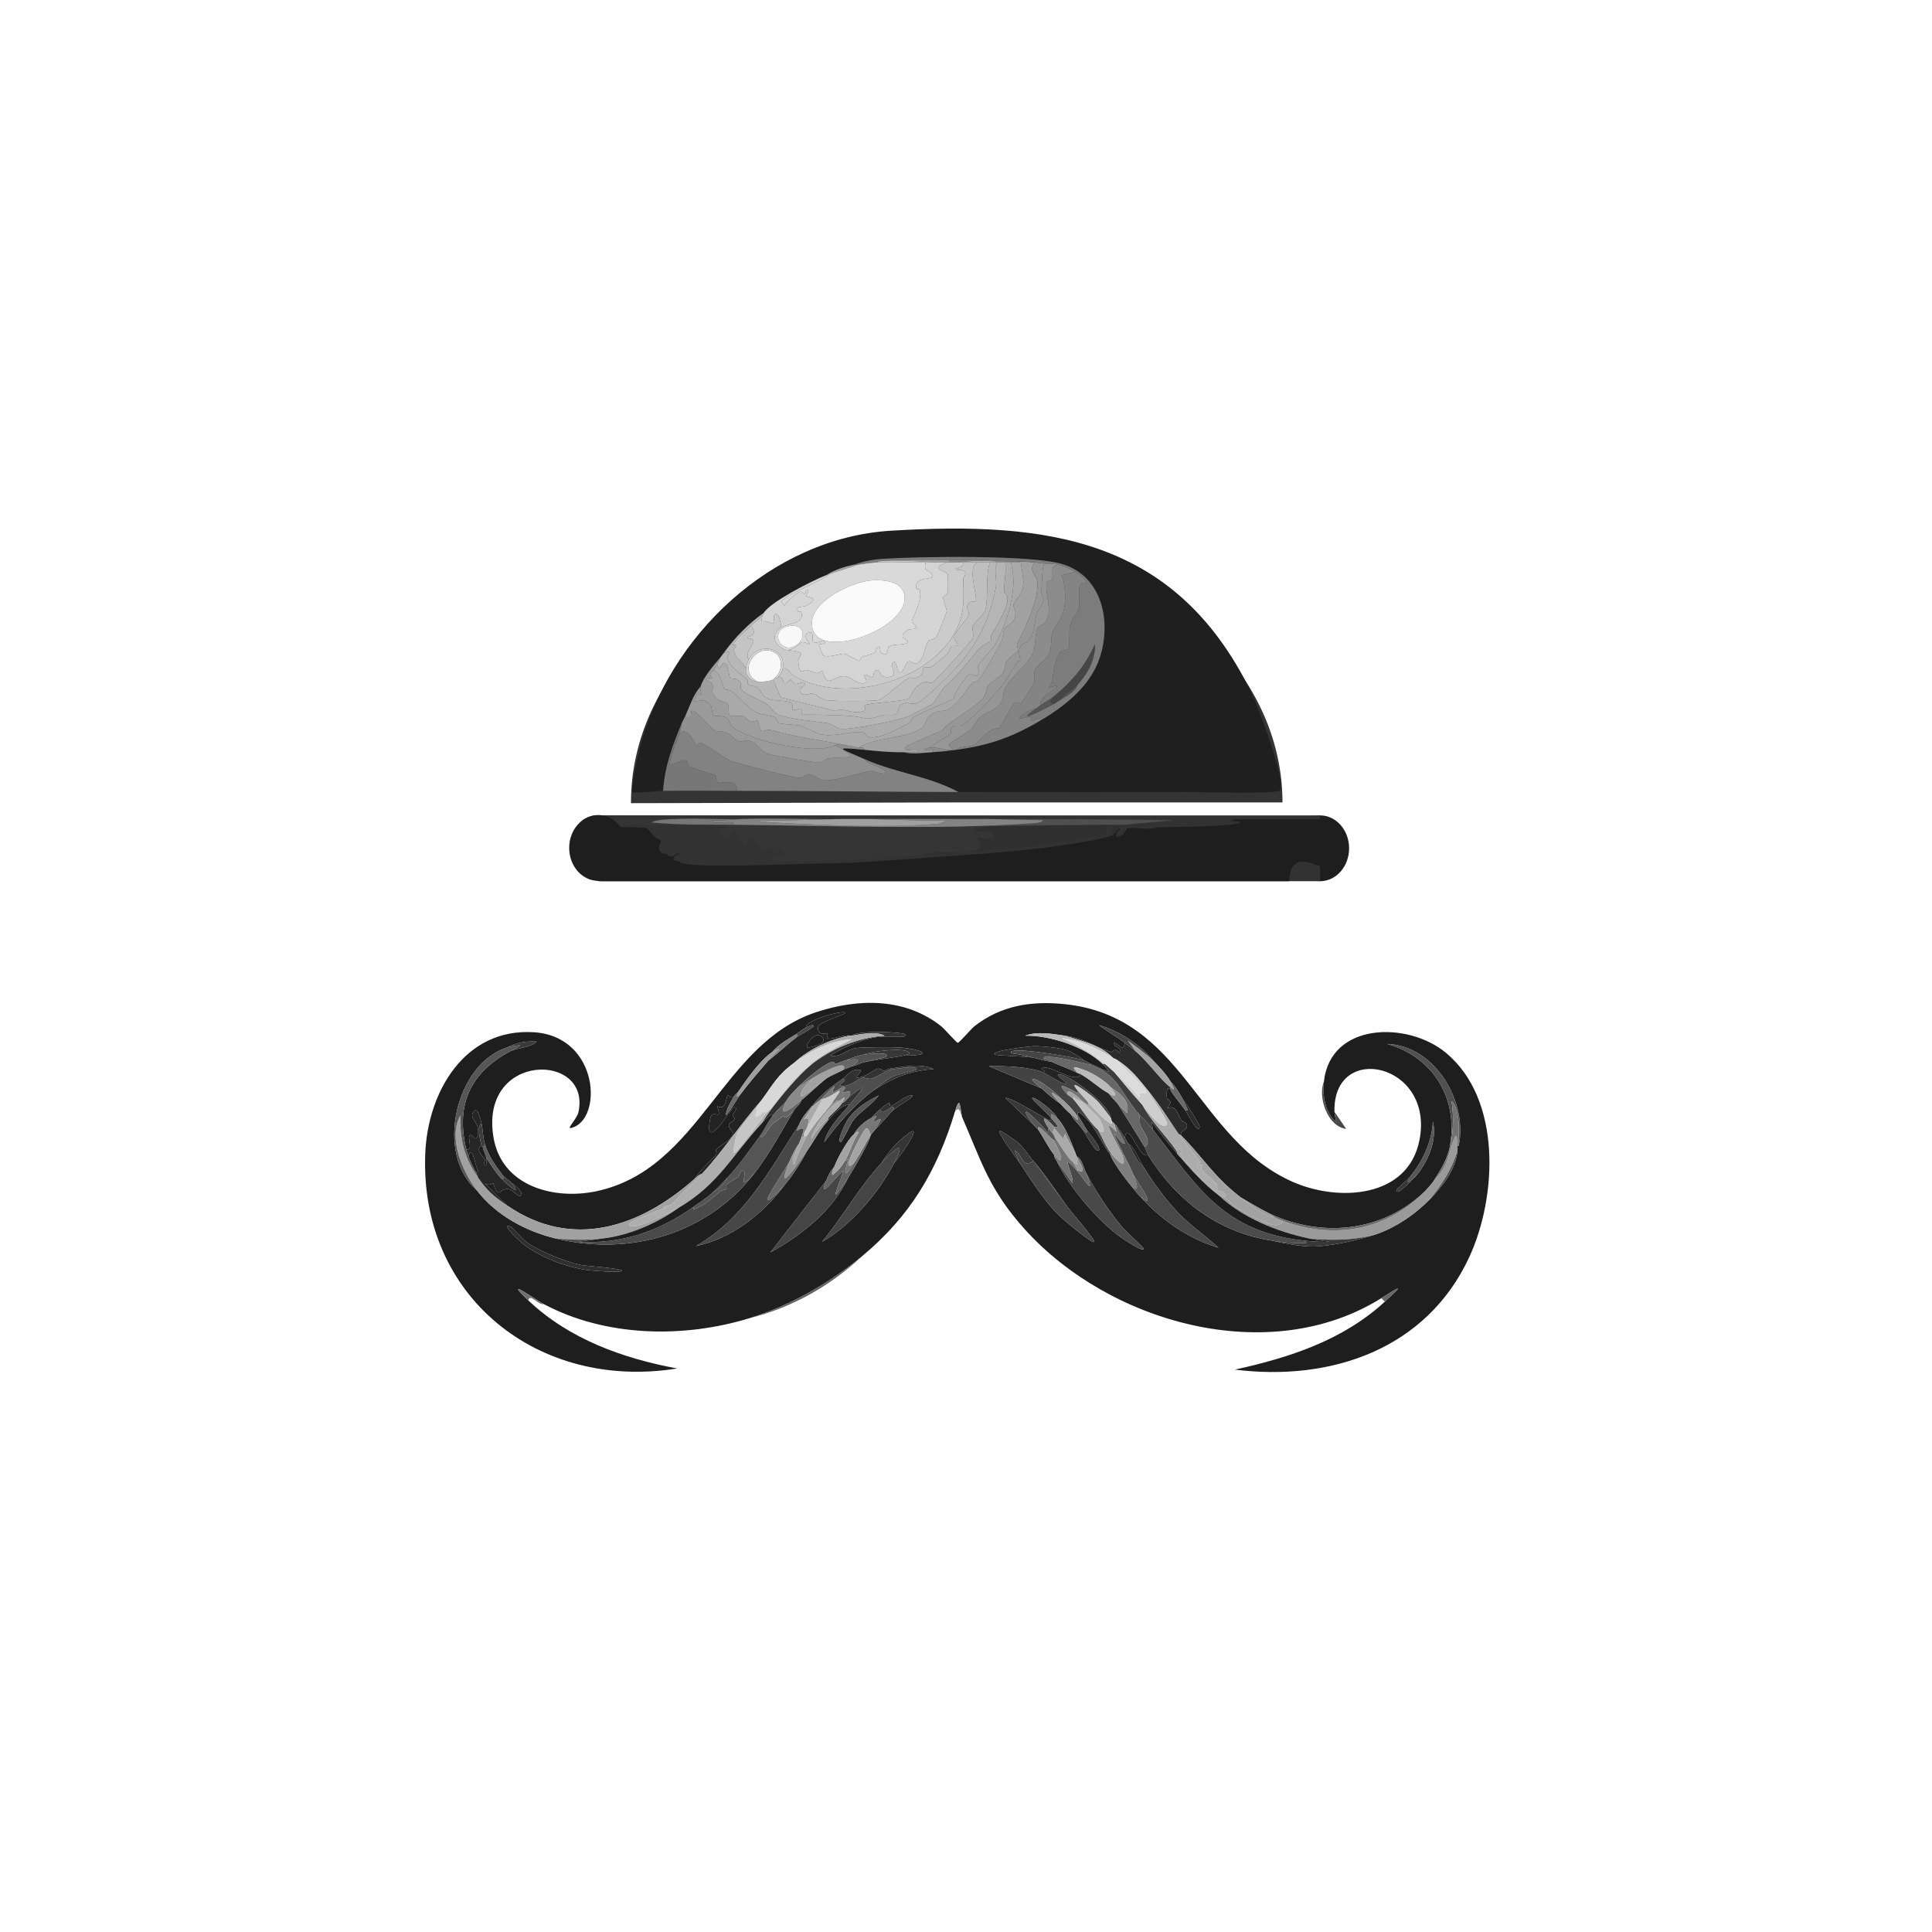 <svg height="1649" viewBox="0 0 1649 1649" width="1649" xmlns="http://www.w3.org/2000/svg" xmlns:xlink="http://www.w3.org/1999/xlink"><clipPath id="a"><path d="m0 1649h1649v-1649h-1649z" transform="matrix(1 0 0 -1 0 1649)"/></clipPath><g clip-path="url(#a)"><path d="m0 0-278.041-.633c-.001.211-.002.422-.002.633 0 123.606 125.513 225.319 278.043 225.319s278.043-101.713 278.043-225.319z" fill="#343434" transform="matrix(1 0 0 -1 816.596 684.894)"/><path d="m0 0c0-15.511 11.088-28.085 24.766-28.085s24.766 12.574 24.766 28.085-11.088 28.085-24.766 28.085-24.766-12.574-24.766-28.085" fill="#1e1e1e" transform="matrix(1 0 0 -1 1101.957 724.041)"/><path d="m1126.723 896.883h-616.267v56.161h616.267z" fill="#323232" transform="matrix(1 0 0 -1 0 1649)"/><path d="m0 0c-10.909 4.632 8.676-13.24 9.563-13.95 14.899-11.933 36.261-20.077 55.023-22.977 2.267-.35 30.472-2.957 30.411-.564-.045 1.775-31.524 4.027-35.183 4.792-13.697 2.863-33.513 11.094-45.274 18.726-4.004 2.599-13.612 13.579-14.54 13.973m327.022 54.009c7.163 8.352 32.085 44.322 3.449 18.063-5.299-4.859-10.449-12.048-14.449-18.063-18.583-20.129-32.896-45.905-50.489-67.012 24.71 13.949 48.41 41.891 61.489 67.012m107 1c10.471-15.704 20.517-32.147 33.994-45.506 2.542-2.52 28.126-24.343 29.999-22.488 1.343 1.33-20.781 26.96-22.993 29.994-9.348 12.819-17.67 25.831-28 38-.3.353-.693.642-1 1-4.788 5.572-8.145 11.646-13.996 16.504-1.16.964-14.39 10.136-14.998 9.49-1.816-1.932 15.036-24.059 16.994-26.994m340-10c9.49 12.382 16.546 29.114 13.012 44.994-.855-17.82-8.97-34.605-20.012-47.994-1.607-1.948-10.875-9.766-10.989-10.517-1.095-7.196 16.458 11.52 17.989 13.517m-313 48c-.491-.554 1.176-2.195-1.479-1.986-2.096.166-31.109 19.09-37.515 18.974l24.994-23.988c1.054-1.494 2.611-2.432 3-3 4.576-6.682 9.143-16.182 14-22-.418-2.267 1.262-3.442 2-5 10.485-22.145 34.639-50.648 54.529-64.971 1.411-1.016 20.545-14.05 19.46-9.546-.306 1.272-15.654 15.067-18.497 18.509-11.081 13.414-22.544 30.529-30.492 46.008-2.246 4.374-3.389 11.716-8 14-.753 1.665-1.073 3.188-2 5-2.798 7.899-8.875 22.542-15 28 .453 3.381-20.844 20.091-20.994 16.506-.048-1.148 13.281-13.001 15.994-16.506m-134 7c3.598 3.305 12.363 7.798 14.984 10.517 1.314 1.364 1.766 1.536-.496 1.504-4.573-.066-14.442-8.602-17.01-9.006-2.741-.43 2.714 7.606-9.478-3.015-2.393-2.084-5.027-4.476-7-7-5.339-2.637-12.351-8.423-15-14-5.321-4.169-14.664-21.394-17-28-3.043-2.962-5.426-8.093-7-12l-47.523-60.984c26.683 14.721 53.366 35.719 66.523 63.984 3.685 5.635 18.524 30.89 19 36 1.019 1.659 2.931 3.341 4 5 5.641 5.23 10.353 11.812 16 17m-13.007 11.994c-10.166-4.959-20.793-11.683-27.002-21.486-1.393-2.2-9-17.379-5.472-18.496 1.012-.321 8.482 15.819 10.511 18.458 6.268 8.156 15.984 13.204 21.963 21.524m10.007 23.006c-1.995-.27-3.538-1.552-5.501-1.945-1.097-.22-2.6 2.287-5.716 1.779-1.478-.241-9.43-5.9-12.783-6.834-13.238-3.687 6.502 7.289-5.418 5.92-5.109-.587-7.879-5.398-11.582-7.92-10.823-7.371-17.715-12.798-26-23-4.144-5.103-8.611-9.658-11-16-24.873-38.418-46.645-79.914-87.995-103.506 30.3 6.071 57.967 27.985 75.995 52.506 6.928 8.171 13.998 19.441 19 29 6.561 9.257 10.024 17.021 18 26 4.011 4.515 11.293 13.385 18 13-7.962-9.46-18.571-19.626-21.506-31.995 12.171 16.376 25.239 31.504 41.506 43.995 16.825 10.934 31.524 17.212 51.988 18.518-11.089 5.227-25.4 2.049-36.988.482m200 22c-.893-8.719-5.165-.826-8.994-.006-.867-5.002 7.046-2.981 4.5-8.988-3.63 5.79-5.881.862-6.799 1.115-14.731 4.069-20.855 11.196-39.707 13.879-10.744 1.529-23.53 3.971-33.994.012 21.062.405 50.618-9.186 65.994-24.012 1.695-1.635 4.57-4.849 5.488-7.011-5.354 1.993-10.242 4.771-15.488 7.011-1.994.851-3.923 2.246-6 3-2.551 2.759-10.736 7.398-14 8.501-6.985 2.36-23.06 3.838-29.416 3.557-2.23-.099-36.581-3.908-32.578-7.052 1.489-1.17 29.312-1.526 33.994-3.006 4.623-1.087 9.198-2.814 14-3 7.802-3.637 15.112-5.873 23-10 .261-.137.74.139 1 0 .059-2.282 2.274-2.118-.444-3.046-8.022-2.739-26.33 11.339-31.556 7.033-1.121-.924 6.091-2.505 1-2.987-13.593 4.637-31.735 5.19-46.006 4.995l45.006-18.995c4.985-4.447 10.399-9.354 16-13 2.958-3.285 5.54-6.182 9-9 2.344-4.837 6.847-8.577 10-13 1.931-2.71 10.189-17.671 12.517-17.99 6.469-.885-7.939 16.145-8.517 16.99-2.877 4.203-5.146 8.786-8 13-1.403 6.85 7.156-2.66 7.958-3.541 8.195-8.999 12.807-20.813 20.042-30.459 1.148-5.241 14.874-23.347 19-28 2.041-2.303 3.616-4.974 6-7 18.051-20.096 40.874-36.079 66.993-43.994-11.155 10.372-23.919 18.878-34.502 29.985-10.917 11.459-21.142 25.572-29.491 39.009-3.812 6.134-6.833 15.466-13 20-1.02 1.642-1.992 3.44-3 5 3.192 15.426 11.435-17.972 20-15 24.384-38.857 59.519-65.748 106-73 9.376-2.102 24.171-4.886 33.506-4.967 14.244-.122 39.685 5.402 53.494 9.967 18.092 5.981 34.86 17.462 48 31 10.778 11.105 21.426 24.907 23 41 .126 1.288.018 2.697 0 4h1c7.949 37.73-20.218 85.511-61 86.988 40.556-11.424 61.836-48.911 53-89.988-2.87-10.695-8.209-18.861-14-28-2.041-2.606-4.683-5.634-7-8-35.999-34.506-87.279-39.684-132-19-8.626 4.289-16.751 9.077-25 14-23.178 17.756-32.422 34.472-51 53-1.047 4.508 6.539 4.093 4.892 9.316-.523 1.657-3.933 2.448-4.969 4.107-2.678 4.287-4.446 13.344-11.914 9.581 6.436 7.327.272 6.989-.024 8.717-.203 1.187-.887 11.698 3.015 7.279 1.585-3.864 10.038-13.722 13-18 .579-.837 11.358-21.784 11.898-13.619.125 1.885-11.408 19.952-13.898 22.619-2.824 5.354-6.664 11.714-11 16-3.097 5.444-9.531 12.485-14 17-11.492 14.4-29.622 26.066-47 30.987 7.137-5.303 14.828-9.703 22-14.987m-235 6c-3.905 1.5-15.76-4.056-18.345-2.082-1.521 1.163-.27 3.778-.663 4.085-.469.367-8.314-2.823-7.865 5.643.162 3.063 21.949 10.468 22.872 11.366 4.462 4.34-34.496-5.162-32.999-12.012-2.912-1.328-6.238-4.305-9-6-7.133-4.378-14.529-8.424-20-15-10.178-6.919-22.117-23.667-29-34-.532-.798-2.212-1.742-3-3-2.781-4.402-5.002 1.119-5.988-.007-1.142-1.305-1.335-13.644-9.004-8.997 5.211-14.955-4.099-.401-6.023-11.543-5.144-29.774 18.606 10.605 20.514 10.523 4.275-.184-1.169-6.086-1.237-6.463-.141-.79 1.973-2.605 1.61-3.881-.583-2.05-4.275-2.618-4.724-4.234-.852-3.063 4.037-6.929 3.807-7.838-1.436-5.669-11.925-10.385-14.769-13.807-.701-.844 1.083-2.935-.089-4.296-5.914-6.865-13.155-12.815-18.097-20.457-46.28-41.228-104.318-61.24-160-23l-20 19.988c4.013-4.369 7.671-.641 7.984-.992.69-.772 1.425-7.529 4.667-7.917 1.576-.189 2.977 3.791 8.769 2.875 3.382-.534 9.308-8.814 10.583-4.431.827 2.842-5.785 8.06-8.003 9.477-1.434 1.924-6.486 5.047-8 7-6.03 7.775-12.064 16.489-15 26-1.901 6.157-1.803 12.553-3 18-.518 2.353-3.576 17.214-7.519 8.959-2.628-5.499 6.454-7.909 4.406-18.354-1.553-7.918-4.674 1.256-6.88-.611-2.324-1.967 3.178-13.571-3.007-11.994-9.393 38.407 3.809 65.955 38 84 6.344 2.613 18.237 3.322 21.993 7.993-8.492.552-17.43-.877-24.993-4.993-44.013-13.691-62.173-90.647-26-122 16.358-21.179 41.356-34.718 67-41 64.204-15.728 130.887 3.982 171 57 12.541 16.576 22.51 35.112 33 53 2.083 2.506 5.173 4.796 6 8 7.515 5.978 14.305 13.173 22 19 4.472 2.657 9.535 4.566 14 7 2.217 1.209 5.188 1.851 7 3 3.241.241 6.003 1.958 9 3 11.432 2.825 23.523 3.696 35 6 31.544.173 10.968 6.276-4.453 7.038-6.624.328-30.333.263-36.039-.571-7.631-1.116-13.236-8.236-21.506-6.458 9.379 6.789 31.334 15.991 42.498 15.991h20c.165 0 1.745 1.541 1.497 1.985-1.254 2.24-41.017 3.807-45.997-.985-.629-.105-1.379.115-2 0m414-65c.109-3.814 1.216-5.629 1.506-8.994-9.723 8.906-11.866 22.735-10.506 34.994 5.612 50.592 71.45 51.412 104.005 24.505 47.957-39.635 43.883-123.253 19.851-174.862-36.445-78.267-117.819-105.919-199.85-95.631 46.776 10.289 92.136 25.019 127.994 57.988 17.584 16.167 12.463 12.66-3 3-95.832-59.869-232.406-21.169-304.509 58.991-30.066 33.426-36.496 56.832-53.491 96.009-1.726 9.818-1.718 18.2-6 4-15.21-50.434-38.33-89.139-79-123-27.496-22.892-61.649-42.451-96-53-56.793-17.441-123.095-16.163-176 12-7.72 4.109-35.99 24.725-13 3 34.88-32.962 80.406-49.367 126.992-58.014-118.268-19.054-219.961 60.985-215.027 183.549 2.109 52.396 33.555 107.053 92.509 103.44 56.418-3.458 59.388-75.498 31.818-81.77-4.041-.92 5.168 7.791 6.424 13.587 11.174 51.576-85.231 51.612-72.432-22.008 7.225-41.56 51.833-53.2 87.913-45.481 88.572 18.949 106.25 125.886 187.269 152.73 36.185 11.989 76.206 12.454 106.997-12.069 2.379-1.895 13.03-13.999 14.022-14.026 1.241-.035 11.541 12.047 14.053 14.024 22.625 17.804 48.636 21.903 76.929 19.005 102.249-10.473 112.352-115.405 195.176-151.824 38.623-16.984 98.151-13.989 107.907 35.806 12.9 65.845-74.282 84.468-72.55 24.051" fill="#1e1e1e" transform="matrix(1 0 0 -1 435.978 1047.009)"/><path d="m0 0c2.804-.682 8.964 3 10.5 3h15.5c3.042-2.622-19.221-2.181-13.02-5.519 4.098-2.206 18.836-1.007 24.02-1.481 1.323-.088 2.674.066 4 0 14.714-.793 12.357-.909 20.927-10.573 1.214-1.369 4.363-1.343 5.006-3.048.83-2.2-3.518-6.214-.152-9.363 6.476-6.06 11.981 5.699 15.207 1.497 3.984-5.189-5.374-3.625-3.969-7.992 1.93-6.001 99.859-1.837 111.981-1.521 32.779-.126 65.378 2.725 98 5 39.658 2.766 80.169 5.202 119.475 11.025 5.304.786 39.692 6.484 40.406 8.638 1.182 3.561-5.584 6.337 6.119 5.325-1.417-1.806-6.917-6.866-1.497-7.024 3.574-.104 6.604 6.954 7.084 7.098 5.889 1.772 18.875-2.256 25.413.938 20.237.621 48.175.039 67.528 2.972 1.478.224 3.092.145 3.472 2.028h-59.5c-.117 0-2.329 1.867-.996 2.006l130.496-.006c15.099-2.641 22.267-17.982 19.756-32.255-1.313-7.465-14.516-5.818-12.203-12.426-1.037 1.348-12.914 5.733-15.185 6.55-14.188 5.107-19.804-.689-20.368-14.869l-587.481.019c-25.706 2.141-33.016 37.813-10.519 49.981" fill="#1e1e1e" transform="matrix(1 0 0 -1 502.362 702.128)"/><path d="m0 0-130.496.006c-1.333-.139.879-2.006.996-2.006h59.5c-.38-1.883-1.994-1.804-3.472-2.028-19.353-2.933-47.291-2.351-67.528-2.972-7.639-.234-15.357.173-23 0l43.994 3.993c-53.655.659-107.322.988-160.994 1.007-36.65.013-73.35-.01-110 0-1.998.002-4.002.001-6 0-30.589-.769-61.479 1.023-92 0-18.928-.639-38.094.86-57 0l-62.994-1.007c-.205-2.48-.212-1.688 1.471-1.999 4.304-.796 13.958-1.691 18.523-1.994-5.184.474-19.922-.725-24.02 1.481-6.201 3.338 16.062 2.897 13.02 5.519h-15.5c-1.536 0-7.696-3.682-10.5-3 4.37 2.364 8.336 4.15 13.456 4.044z" fill="#323232" transform="matrix(1 0 0 -1 1123 697)"/><path d="m0 0c-26.724-25.224-60.141-44.193-96-53 34.351 10.549 68.505 30.108 96 53" fill="#626262" transform="matrix(1 0 0 -1 736 1072)"/><path d="m0 0c-1.36-12.259.783-26.088 10.506-34.994-.29 3.365-1.397 5.181-1.506 8.994l9.994-14.506c-15.872 1.831-24.455 27.137-18.994 40.506" fill="#494949" transform="matrix(1 0 0 -1 1130 923)"/><path d="m0 0c-3.851-1.609-12.03 9.754-13 3-22.99 21.725 5.281 1.109 13-3" fill="#6f6f6f" transform="matrix(1 0 0 -1 464 1113)"/><path d="m0 0c15.463 9.66 20.584 13.168 3-3z" fill="#686868" transform="matrix(1 0 0 -1 1179 1108)"/><path d="m0 0c-1.521 3.505-2.118 9.511-6 4 4.282 14.2 4.274 5.818 6-4" fill="#919191" transform="matrix(1 0 0 -1 821 953)"/><path d="m0 0c4.565-5.729 10.381-11.053 15-17 38.287-49.299 60.046-87.539 130-95 1.786-2.722.964-1.881-1.483-2.001-8.529-.417-18.073.684-26.517 2.001-46.481 7.252-81.616 34.143-106 73-1.067 1.701-2.092 5.538-3 7 7.121 4.241-2.163 14.237-3.809 18.777-.963 2.656 1.388 8.583-4.191 13.223" fill="#4c4c4c" transform="matrix(1 0 0 -1 969 947)"/><path d="m0 0c-5.399 3.938-13.585-7.587-11.683-9.677.695-.764 20.398 3.321 11.683 9.677m-12.69 7.318c-1.496 6.85 37.461 16.352 33 12.012-.923-.898-22.711-8.303-22.873-11.367-.448-8.466 7.396-5.275 7.865-5.642.394-.308-.858-2.923.664-4.085 2.585-1.975 14.439 3.582 18.344 2.082-16.777-3.109-34.592-11.386-47-23-14.731-10.827-17.92-18.308-28-32-17.937-20.272-32.515-43.136-51-63-2.426-.482-4.272-2.462-6-4 4.943 7.642 12.184 13.591 18.097 20.457 1.172 1.36-.612 3.451.089 4.295 2.844 3.423 13.333 8.138 14.769 13.807.231.91-4.659 4.776-3.807 7.839.449 1.616 4.141 2.184 4.724 4.234.363 1.275-1.751 3.091-1.609 3.881.067.376 5.512 6.278 1.236 6.462-1.908.083-25.658-40.297-20.514-10.522 1.925 11.142 11.234-3.413 6.024 11.542 7.668-4.646 7.861 7.693 9.004 8.998.985 1.125 3.206-4.395 5.987.007-2.779-4.438-7.212-11.691-7.505-16.995 5.001 5.342 8.213 12.22 12.505 17.995 7.562 10.174 15.763 19.411 24 29 8.074 5.883 14.995 12.979 23 19 4.736 3.561 10.797 6.245 15.512 9.994.228 2.649-5.834-.685-6.512-.994" fill="#232323" transform="matrix(1 0 0 -1 700.69 884.317)"/><path d="m0 0c8.074-11.665 13.512-16.111 25-24 55.682-38.24 113.721-18.228 160 23 1.727 1.539 3.574 3.518 6 4-8.48-9.113-17.909-17.101-26.02-26.509l-6.98-1.48 1.994-.999c-3.57-.815-30.795-11.822-30.988-13.518-1.051-9.224 39.748 12.198 41.994 13.506-17.759-12.959-42.196-23.464-64-26-13.62-1.584-27.376-1.391-41 0-25.644 6.282-50.641 19.821-67 41-12.28 15.899-24.931 45.002-14.012 64-.716-20.654 3.377-36.19 15.012-53" fill="#a1a1a1" transform="matrix(1 0 0 -1 408 1005)"/><path d="m0 0c4.918 6.282 7.135 7.606 10.856 15.644 3.772 8.146 9.82 37.968 10.144 15.356.019-1.303.126-2.712 0-4-4.628-15.818-12.954-28.246-23-41-13.14-13.538-29.907-25.018-48-31-18.546-4.765-37.087-4.948-56-3-27.222 5.834-56.721 17.593-77 37h1c1.795-1.473 3.472-1.591 4-2 3.656-2.833 6.541-6.209 10.698-8.802 6.973-4.349 35.974-22.552 39.302-11.198 43.724-16.258 88.534-8.139 121 25 2.318 2.366 4.96 5.394 7 8" fill="#9a9a9a" transform="matrix(1 0 0 -1 1223 1009)"/><path d="m0 0c-3.852-10.226-.439-1.219 4.003-3.522-.253-2.613-1.396-4.961-2.003-7.478-.296-1.227-1.488-3.423-2-5-3.186-4.587-5.875-9.854-8-15-2.591-5.417-18.579-28.846-18.984-32.523-.557-5.061 13.752 11.069 14.984 12.523-18.028-24.521-45.695-46.435-75.995-52.505 41.35 23.591 63.123 65.087 87.995 103.505" fill="#474747" transform="matrix(1 0 0 -1 682 960)"/><path d="m0 0c-40.113-53.018-106.796-72.728-171-57 13.624-1.391 27.38-1.584 41 0l-21.994-2.987c37.485-1.912 68.84 8.608 98.994 29.987-.28-3.354.81-1.866 2.579-1.081 9.081 4.032 12.483 8.03 19.914 14.084 1.702 1.386 4.369 1.295 5.371 2.153.596.511-.146 3.596.145 3.849 1.437 1.249 8.761 5.526 9.947 6.501 1.027.843 2.227 5.577 3.544 5.469 6.431-.526-6.94-21.921 11.5-.975" fill="#4a4a4a" transform="matrix(1 0 0 -1 645 1000)"/><path d="m0 0c18.852-2.683 24.977-9.81 39.708-13.879.917-.253 3.169 4.675 6.798-1.115 2.547 6.007-5.367 3.986-4.499 8.988 3.829-.82 8.1-8.713 8.993.006 2.862-2.109 6.272-4.745 9-7 10.579-8.747 22.188-25.315 30-31 .122-.608-.182-1.557 0-2-3.902 4.419-3.218-6.092-3.014-7.279.296-1.728 6.46-1.39.023-8.717 7.468 3.763 9.236-5.294 11.914-9.581 1.036-1.659 4.446-2.449 4.969-4.107 1.647-5.223-5.939-4.808-4.892-9.316-.406.404-1.45.604-2 1-8.586 12.645-16.248 25.111-26 37-8.766 10.686-14.208 18.114-26 26-2.13 1.425-3.156 1.482-4 2-10.336 11.14-27.242 14.537-41 19" fill="#2c2c2c" transform="matrix(1 0 0 -1 909 884)"/><path d="m0 0c1.008-1.56 1.98-3.358 3-5 4.157-6.694 6.795-14.663 13-20 8.349-13.437 18.574-27.55 29.491-39.009 10.583-11.107 23.348-19.613 34.502-29.985-26.119 7.916-48.942 23.898-66.993 43.994 16.188-13.758-2.794 13.159-6 19-1.911 5.255-4.717 9.951-7 15-.821 1.815-10.102 19.096-8.506 18.994.851-.055 6.652-9.864 8.5-7.988.891.905-7.234 12.3-6.994 14.994 2.375-3.352 4.755-6.525 7-10" fill="#484848" transform="matrix(1 0 0 -1 960 971)"/><path d="m0 0c-18.44-20.946-5.069.449-11.5.975-1.317.108-2.517-4.626-3.544-5.469-1.186-.975-8.51-5.252-9.947-6.501-.291-.253.451-3.338-.145-3.849-1.002-.858-3.669-.767-5.371-2.153-7.431-6.054-10.833-10.052-19.914-14.084-1.769-.785-2.859-2.273-2.579 1.081 5.805 4.116 10.553 7.185 16 12 5.253 2.579 10.645 7.602 13 13 10.109 10.911 19.281 23.931 28 36 1.025-5.958 7.779 7.513 8.937 8.563.739.671 9.538 7.122 10.087 7.424 2.326 1.277.639-5.218 9.976 6.013-10.489-17.888-20.458-36.423-33-53" fill="#555" transform="matrix(1 0 0 -1 645 1000)"/><path d="m0 0c4.98 4.792 44.743 3.225 45.997.985.248-.444-1.332-1.985-1.497-1.985h-20c-11.164 0-33.118-9.201-42.498-15.99 8.27-1.779 13.876 5.341 21.506 6.457 5.706.834 29.415.899 36.039.572 15.421-.763 35.997-6.866 4.453-7.039.709.142 4.943 1.238 4.994 1.494 1.278 6.448-34.63 2.044-37.994-.494-5.126-.742-11.256-2.886-16-5-2.452-.44-5.776-2.347-8.624-3.03-1.946-.467-.356 2.586-3.447 1.624-7.657-2.384-23.132-15.476-28.929-21.594-3.34-3.525-7.834-7.733-10-12-3.939-4.118-8.559-8.501-12-13 .949 5.261-8.587-5.554-9-6 2.401 4.031 5.222 8.247 8 12 8.107 10.953 23.667 29.656 34 38 17.257 13.935 40.74 23.655 63 25.012-6.717 3.95-20.166 1.294-28-.012" fill="#323232" transform="matrix(1 0 0 -1 727 884)"/><path d="m0 0 13.506-18.994c1.045 7.642-12.045 28.965 3.494 10.994 6.124-7.083 16.758-24.758 8-2 7.948-15.479 19.412-32.594 30.492-46.008 2.843-3.442 18.191-17.237 18.497-18.509 1.086-4.504-18.049 8.53-19.46 9.546-19.89 14.323-44.044 42.826-54.529 64.971" fill="#494949" transform="matrix(1 0 0 -1 902 991)"/><path d="m0 0c1.17-.399 19.82-12.532 19.994-9.506.064 1.115-10.832 7.698-5.483 7.523 8.282-.271 42.497-25.873 43.489-37.017-5.269 6.676-8.734 12.259-15.539 17.961-3.989 3.343-22.369 17.04-12.461 5.039.156-3.467-.34-1.908-2.329-.855-6.809 3.603-18.079 9.947-6.671-2.145 1.219-1.292 3.832-2.706 5-4 6.564-7.271 14.385-20.431 21-26 3.46-5.958 6.904-14.774 11-20 .089-.633-.132-1.399 0-2-7.235 9.646-11.846 21.461-20.041 30.459-.803.881-9.362 10.391-7.959 3.541h-1c-1.745 3.297-9.745 11.579-13 14-3.932 4.838-17.327 15.34-22.678 16.823-7.084 1.964 4.674-6.928 5.678-7.823l-45.006 18.995c14.271.195 32.413-.358 46.006-4.995" fill="#434343" transform="matrix(1 0 0 -1 890 915)"/><path d="m0 0c5.091.482-2.121 2.063-1 2.987 5.226 4.306 23.535-9.772 31.556-7.033 2.718.929.503.764.444 3.046 9.462-5.05 16.962-12.717 25-17 2.508-3.113 5.222-6.127 8-9 7.766-12.258 15.344-24.673 23-37 .908-1.462 1.933-5.299 3-7-8.565-2.972-16.808 30.426-20 15-2.245 3.475-4.625 6.648-7 10-.523.739-1.461 1.259-2 2-.538.739-1.445 1.267-2 2-.342.452-.323 2.142-1 3-.992 11.144-35.207 36.746-43.489 37.017-5.349.175 5.547-6.408 5.483-7.523-.174-3.026-18.824 9.107-19.994 9.506" fill="#252525" transform="matrix(1 0 0 -1 890 915)"/><path d="m0 0c8.057 8.727 23.797 24.579 11 0-13.079-25.121-36.779-53.063-61.489-67.011 17.593 21.106 31.907 46.882 50.489 67.011" fill="#454545" transform="matrix(1 0 0 -1 752 993)"/><path d="m0 0c-7.505-18.629 9.977 5.839 14.995 8.992-6.3-18.739-13.428-32.652 4.005-5.992-13.156-28.265-39.84-49.263-66.523-63.984z" fill="#454545" transform="matrix(1 0 0 -1 705 1008)"/><path d="m0 0c.307-.358.7-.647 1-1l28-38c2.213-3.034 24.336-28.664 22.994-29.994-1.874-1.855-27.458 19.968-30 22.488-13.477 13.359-23.522 29.802-33.994 45.506l-3.994 9.994c7.057-2.534 5.575-15.996 15.994-8.994" fill="#464646" transform="matrix(1 0 0 -1 882 991)"/><path d="m0 0c1.493.392 25.953 4.237 21.996.016-.701-.748-15.815-4.003-19.658-5.854-5.603-2.7-12.303-8.296-17.338-12.162-16.267-12.491-29.335-27.619-41.505-43.994 2.935 12.368 13.543 22.535 21.505 31.994 8.78 10.431 19.849 23.381-1 6 5.674 9.793-4.461 3.032-4.999 5.014-.202.744 3.118 2.972 1.993 3.979-2.436 2.181-15.077-11.23-8.488 1.001-4.456-3.027-7.697-7.299-11.506-10.994-2.164-2.099-4.156-2.651-7-6h-1c8.286 10.202 15.177 15.629 26 23 6.202-.562-3.956-3.923-1.486-6.014 8.189-.412 13.002 5.385 18.486 7.014 2.335.694 5.385-1.35 8.003-.584 4.268 1.248 11.489 6.4 15.997 7.584" fill="#4e4e4e" transform="matrix(1 0 0 -1 760 913)"/><path d="m0 0c21.9-7.563 25.002-21.688 38-38 5.579-4.64 3.228-10.567 4.191-13.223 1.646-4.54 10.93-14.536 3.809-18.777-7.656 12.327-15.234 24.742-23 37 2.596-2.685 5.145-5.576 7.988-8 2.403 10.426-5.754 16.518-13.988 22-4.26 5.265-15.688 12.18-22.012 14.488-6.744 2.462-13.659 5.329-5.988-2.488-7.888 4.127-15.198 6.363-23 10-1.97.918-3.77 1.852-5.997 2.016-.752 3.291 3.749 1.995 5.468 1.955 6.06-.141 28.464-4.877 34.529-6.971" fill="#676767" transform="matrix(1 0 0 -1 931 909)"/><path d="m0 0c-4.414-2.281-.841-15.112 0-19-6.338-2.715 2.772-11.039 3.09-11.658.326-.633-1.596-3.737-1.085-4.334 2.908-3.403 2.33 4.514 1.995 5.992 4.259-6.733 7.559-12.023 13-18 3.821-4.198 18.703-17.024 9-4 2.219-1.417 8.83-6.635 8.003-9.477-1.275-4.383-7.201 3.897-10.583 4.431-5.791.916-7.192-3.064-8.768-2.875-3.243.388-3.978 7.145-4.668 7.918-.313.35-3.97-3.378-7.983.991l19.999-19.988c-11.488 7.889-16.926 12.335-25 24-.649 1.607-1.186 3.486-2 5 3.185-.326 1.978.766 1.186 2.685-1.824 4.416-4.68 21.141-7.186 10.315-.755 2.232-1.341 3.304-2 6 6.185-1.577.683 10.027 3.007 11.994 2.206 1.867 5.327-7.307 6.88.611 2.048 10.445-7.033 12.855-4.406 18.355 3.944 8.254 7.002-6.607 7.519-8.96" fill="#262626" transform="matrix(1 0 0 -1 411 959)"/><path d="m0 0c18.578-18.528 27.823-35.243 51-53 9.071-6.949 17.207-14.561 29-17 2.463-1.103 4.411-2.037 7-3-3.328-11.354-32.329 6.849-39.302 11.198-4.157 2.593-7.042 5.969-10.698 8.802 3.349 4.97-4.957 5.015-5.836 6.17-.585.767.35 3.595-1.124 5.365-3.595 4.316-10.254 8.89-12.527 12.413-1.253 1.941 3.765 5.312-3.506 3.058-1.053 2.934 2.664 1.201 1.985 3.476-.424 1.419-15.172 19.365-17.992 23.518.55-.396 1.594-.596 2-1" fill="#a2a2a2" transform="matrix(1 0 0 -1 1008 969)"/><path d="m0 0c3.166.985 7.64 1.606 11 1.988-1.834-2.161-5.424-3.628-8-4.988-34.191-18.045-47.393-45.593-38-84 .659-2.696 1.245-3.768 2-6 1.807-5.339 3.41-8.183 6-13 .814-1.514 1.351-3.393 2-5-11.635 16.81-15.728 32.346-15.012 53-10.919-18.998 1.732-48.101 14.012-64-36.173 31.353-18.013 108.31 26 122" fill="#565656" transform="matrix(1 0 0 -1 433 894)"/><path d="m0 0c-.42 6.988.641 14.43-.133 21.367-.451 4.05-1.982 14.208-5.86 16.627 1.897-14.001 1.636-27.416-2.007-40.994 8.836 41.077-12.444 78.564-53 89.988 40.782-1.476 68.949-49.258 61-86.988" fill="#505050" transform="matrix(1 0 0 -1 1245 978)"/><path d="m0 0c5.246-2.24 10.135-5.018 15.489-7.011-.919 2.162-3.794 5.376-5.489 7.011h2c2.522-1.96 5.54-4.82 8-7 7.775-9.435 15.809-18.937 24-28 7.71-14.36 19.837-25.761 29-39 .589-.851.737-2.018 1-3-7.816 8.865-14.991 18.001-21.993 27.513l.993-6.513c-4.619 5.947-10.435 11.271-15 17-12.998 16.312-16.1 30.437-38 38z" fill="#3d3d3d" transform="matrix(1 0 0 -1 931 908)"/><path d="m0 0c-9.261-6.345-20.822-20.907-23.505-31.994 3.86 6.92 9.467 12.123 14.505 17.994v-2c-7.976-8.979-11.438-16.743-18-26-6.078-8.576-29.011-42.927-15-9 2.125 5.146 4.814 10.413 8 15-1.392-4.289-8.199-16.031-4.005-18.006 1.959 7.189 7.306 18.744 11.005 25.006 6.726 11.386 14.431 18.448 22 29-.172-5.185 1.954 2.34 5 0" fill="#959595" transform="matrix(1 0 0 -1 716 940)"/><path d="m0 0c.928-.394 10.536-11.374 14.54-13.973 11.761-7.632 31.577-15.863 45.274-18.726 3.659-.765 35.138-3.017 35.183-4.792.061-2.393-28.144.214-30.411.564-18.762 2.9-40.124 11.044-55.023 22.977-.887.71-20.472 18.582-9.563 13.95" fill="#2e2e2e" transform="matrix(1 0 0 -1 435.978 1047.009)"/><path d="m0 0c-4.682 1.48-32.505 1.836-33.994 3.006-4.002 3.144 30.349 6.953 32.578 7.052 6.357.281 22.431-1.197 29.416-3.557 3.265-1.103 11.449-5.742 14-8.501-8.203 2.979-53.486 10.196-60.492 7.973-1.287-.409-1.844.874-1.507-1.967 6.781-.593 13.412-2.458 19.999-4.006" fill="#2d2d2d" transform="matrix(1 0 0 -1 883 903)"/><path d="m0 0c8.658 4.276.674-1.745 2.006-2.994 1.574-1.474 11.377 9.106.994-7.006-1.069-1.659-2.981-3.341-4-5 .139 1.498-2.181 6.445-3.486 5.992-2.768-.961-15.686-27.203-15.379-30.646.334-3.755 4.986 1.456 5.865 2.654-6.816-10.773-11.753-17.136-5.991 1.491l-3.009-1.491c4.592 7.642 6.75 17.087 11.991 24.509-.948 1.437-3.147-.848-3.991-1.509 2.649 5.577 9.661 11.363 15 14" fill="#777" transform="matrix(1 0 0 -1 744 954)"/><path d="m0 0c-10.419-7.002-8.937 6.46-15.994 8.994l3.994-9.994c-1.957 2.935-18.81 25.062-16.993 26.994.608.647 13.838-8.526 14.998-9.489 5.851-4.859 9.207-10.933 13.995-16.505" fill="#393939" transform="matrix(1 0 0 -1 882 991)"/><path d="m0 0c-2.915-2.128-12.754-12.386-9.988-16 .827-1.079 18.43 13.886 21.988 16-7.695-5.827-14.485-13.022-22-19-4.912-3.907-22.177-19.08-13-1 2.166 4.267 6.66 8.475 10 12z" fill="#8a8a8a" transform="matrix(1 0 0 -1 694 920)"/><path d="m0 0c7.834 1.306 21.283 3.962 28 .012-22.26-1.357-45.743-11.077-63-25.012v1c11.372 8.895 22.23 14.42 35 20.987-17.752-1.1-34.916-9.636-49-19.987 12.408 11.615 30.223 19.891 47 23 .621.115 1.371-.105 2 0" fill="#acacac" transform="matrix(1 0 0 -1 727 884)"/><path d="m0 0-24.993 23.988c6.405.116 35.419-18.808 37.514-18.973 2.656-.21.988 1.431 1.479 1.985 1.952-2.523 4.462-4.642 5.984-7.522l-2.984-.478c-.319 1.044-16.083 16.248-5-1l-.978-3.989c-.841 3.205-16.316 17.69-17.539 17.979-3.879.916 5.363-10.355 6.517-11.99" fill="#383838" transform="matrix(1 0 0 -1 883 961)"/><path d="m0 0c13.758-4.463 30.664-7.86 41-19-13.689 8.404-27.826 15.154-44 16.988 14.433-6.033 24.736-12.459 37-21.988h-2c-15.375 14.826-44.932 24.417-65.994 24.013 10.464 3.959 23.25 1.516 33.994-.013" fill="#b9b9b9" transform="matrix(1 0 0 -1 909 884)"/><path d="m0 0c2.077-.754 4.006-2.148 6-3v-1c-6.065 2.094-28.469 6.83-34.529 6.971-1.719.04-6.22 1.336-5.468-1.955 2.227-.164 4.027-1.098 5.997-2.016-4.802.186-9.376 1.913-14 3-6.587 1.548-13.218 3.413-19.999 4.006-.337 2.841.22 1.558 1.507 1.967 7.006 2.223 52.289-4.994 60.492-7.973" fill="#454545" transform="matrix(1 0 0 -1 925 905)"/><path d="m0 0c3.125 2.281 30.747 17.409 26 7-4.465-2.434-9.528-4.343-14-7-3.558-2.114-21.161-17.079-21.988-16-2.766 3.614 7.073 13.872 9.988 16" fill="#a1a1a1" transform="matrix(1 0 0 -1 694 920)"/><path d="m0 0c-2.589.963-4.537 1.897-7 3-1.139.51-2.789 2.398-4 3 44.722-20.684 96.001-15.506 132 19-32.466-33.139-77.276-41.258-121-25" fill="#686868" transform="matrix(1 0 0 -1 1095 1042)"/><path d="m0 0c-17.433-26.66-10.305-12.747-4.005 5.992-5.018-3.153-22.5-27.621-14.995-8.992 1.574 3.907 3.957 9.038 7 12-.698-1.973-2.467-5.09-1.506-6.994 5.041 3.855 7.266 6.602 10.506 11.994l3.009 1.491c-5.762-18.627-.825-12.264 5.991-1.491 4.547 7.186 8.538 14.734 13 22-.476-5.11-15.315-30.364-19-36" fill="#656565" transform="matrix(1 0 0 -1 724 1005)"/><path d="m0 0 7.515-8.992 1.491 4.504c1.987-5.137 5.629-9.89 7.994-14.512.927-1.812 1.247-3.335 2-5 .305-.675.74-1.367 1-2-1.096-.991-.812-4.803-1.013-5-.264-.259-2.292 1.566-2.987 2-4.397 2.744-12.666 16.914-16 22-.402.613-.599 1.387-1 2-.962 1.532 1.026 4.746 1 5" fill="#aaa" transform="matrix(1 0 0 -1 900 963)"/><path d="m0 0 2-1c2.283-5.049 5.089-9.745 7-15 1.828-5.028 6.699-15.356 0-12-4.125 4.653-17.852 22.759-19 28-.132.601.089 1.367 0 2 4.198-5.356 14.812-16.566 10-2" fill="#7d7d7d" transform="matrix(1 0 0 -1 958 986)"/><path d="m0 0 4-7h-1c-15.539 17.971-2.449-3.352-3.494-10.994l-13.506 18.994c-.738 1.558-2.418 2.733-2 5 11.372-13.622 2.865 9.008-2 14 .667-.427 2.757-2.264 2.988-1.999.54.617-.807 3.032-.988 3.999 3.334-5.086 11.603-19.256 16-22" fill="#737373" transform="matrix(1 0 0 -1 916 992)"/><path d="m0 0c-9.337-11.231-7.65-4.736-9.976-6.013-.549-.302-9.348-6.753-10.087-7.424-1.158-1.05-7.912-14.521-8.937-8.563 3.606 4.991 5.78 10.483 10 16 3.441 4.499 8.061 8.882 12 13-9.177-18.08 8.088-2.907 13 1-.827-3.204-3.916-5.494-6-8" fill="#636363" transform="matrix(1 0 0 -1 678 947)"/><path d="m0 0c-13.809-4.565-39.25-10.089-53.494-9.966-9.335.08-24.13 2.864-33.506 4.966 8.444-1.317 17.988-2.418 26.517-2.001 2.447.12 3.269-.721 1.483 2.001 6.9-.736 14.038-1.067 20.994-.987-6.032 1.068-11.953 1.692-17.994 2.987 18.913-1.948 37.454-1.765 56 3" fill="#373737" transform="matrix(1 0 0 -1 1173 1054)"/><path d="m0 0c1.568-1.938 3.444-3.906 4.002-6.476-1.165-2.26-4.424.635-6.002 1.476-8.038 4.283-15.538 11.95-25 17-.26.139-.739-.137-1 0-7.671 7.817-.756 4.95 5.988 2.488 6.324-2.308 17.752-9.223 22.012-14.488" fill="#bababa" transform="matrix(1 0 0 -1 948 928)"/><path d="m0 0c.844.661 3.043 2.946 3.991 1.509-5.241-7.422-7.399-16.867-11.991-24.509-3.24-5.392-5.465-8.139-10.506-11.994-.961 1.904.808 5.021 1.506 6.994 2.337 6.607 11.679 23.831 17 28" fill="#a3a3a3" transform="matrix(1 0 0 -1 729 968)"/><path d="m0 0c7.386 1.324 16.285 2.157 5-5-1.811-1.149-4.783-1.791-7-3 4.747 10.409-22.875-4.719-26-7l-13-8c5.797 6.118 21.272 19.21 28.929 21.594 3.091.962 1.501-2.091 3.447-1.624 2.848.683 6.172 2.59 8.624 3.03" fill="#676767" transform="matrix(1 0 0 -1 722 905)"/><path d="m0 0c3.643 13.578 3.904 26.993 2.007 40.994 3.878-2.419 5.409-12.577 5.86-16.627.774-6.937-.287-14.379.133-21.367h-1c-.324 22.612-6.372-7.21-10.144-15.356-3.721-8.038-5.938-9.362-10.856-15.644 5.791 9.139 11.131 17.306 14 28" fill="#727272" transform="matrix(1 0 0 -1 1237 981)"/><path d="m0 0c-5.979-8.319-15.695-13.367-21.964-21.523-2.028-2.64-9.498-18.779-10.511-18.459-3.528 1.118 4.079 16.297 5.473 18.497 6.209 9.803 16.835 16.526 27.002 21.485" fill="#565656" transform="matrix(1 0 0 -1 749.994 935.006)"/><path d="m0 0c-1.232-1.454-15.541-17.584-14.984-12.523.405 3.677 16.393 27.106 18.984 32.523-14.011-33.927 8.922.424 15 9-5.002-9.559-12.072-20.828-19-29" fill="#676767" transform="matrix(1 0 0 -1 670 1011)"/><path d="m0 0c4.47-4.515 10.904-11.556 14-17 1.08-1.898 2.109-4.445 3.011-6.489-.376-1.035-2.492 1.111-3.011 1.489-7.812 5.685-19.421 22.253-30 31l-6.508 8.992c7.309-5.4 16.167-11.586 22.508-17.992" fill="#a3a3a3" transform="matrix(1 0 0 -1 985 906)"/><path d="m0 0c-3.613-2.525-11.779-12.4-7-3 11.042 13.39 19.157 30.175 20.012 47.994 3.535-15.88-3.522-32.612-13.012-44.994" fill="#565656" transform="matrix(1 0 0 -1 1210 1002)"/><path d="m0 0c.89.605 4.913 3.167 5.994 2.506-3.193-3.019-6.134-6.177-8.994-9.506-8.237-9.588-16.438-18.826-24-29-3.803-3.16-3.551-2.253-2 2 6.883 10.333 18.822 27.081 29 34" fill="#9f9f9f" transform="matrix(1 0 0 -1 659 898)"/><path d="m0 0c4 6.015 9.15 13.204 14.449 18.064 28.636 26.258 3.714-9.712-3.449-18.064 12.797 24.579-2.943 8.727-11 0" fill="#353535" transform="matrix(1 0 0 -1 752 993)"/><path d="m0 0c3.364 2.538 39.272 6.942 37.994.494-.051-.256-4.285-1.352-4.994-1.494-11.477-2.304-23.568-3.175-35-6 3.831 1.331 19.215 4.345 20.007 5.005 5.52 4.594-15.819 2.312-18.007 1.995" fill="#373737" transform="matrix(1 0 0 -1 738 900)"/><path d="m0 0c4.865-4.992 13.372-27.622 2-14-4.857 5.818-9.423 15.318-14 22-1.333 6.946 10.018-6.73 12-8" fill="#8f8f8f" transform="matrix(1 0 0 -1 898 972)"/><path d="m0 0c11.589 1.567 25.899 4.745 36.988-.482-20.464-1.305-35.163-7.583-51.988-18.518 5.035 3.866 11.735 9.462 17.338 12.162 3.843 1.851 18.957 5.106 19.658 5.854 3.957 4.221-20.503.376-21.996-.016z" fill="#333" transform="matrix(1 0 0 -1 760 912)"/><path d="m0 0c-6.341 6.406-15.199 12.592-22.508 17.992l6.508-8.992c-2.728 2.255-6.138 4.891-9 7-7.172 5.284-14.862 9.684-22 14.988 17.378-4.922 35.508-16.588 47-30.988" fill="#444" transform="matrix(1 0 0 -1 985 906)"/><path d="m0 0c2.188.317 23.527 2.599 18.007-1.995-.792-.66-16.176-3.674-20.007-5.005-2.997-1.042-5.758-2.759-9-3 11.285 7.157 2.386 6.324-5 5 4.744 2.114 10.874 4.258 16 5" fill="#525252" transform="matrix(1 0 0 -1 738 900)"/><path d="m0 0c3.703 2.522 6.473 7.333 11.582 7.92 11.921 1.369-7.819-9.607 5.418-5.92v-1c-5.484-1.629-10.297-7.426-18.486-7.014-2.47 2.091 7.688 5.452 1.486 6.014" fill="#313131" transform="matrix(1 0 0 -1 719 921)"/><path d="m0 0c6.125-5.458 12.202-20.101 15-28-2.365 4.622-6.007 9.375-7.994 14.512l-1.491-4.504-7.515 8.992c-.035.342.082.73 0 1l2.984.478c-1.522 2.88-4.032 4.999-5.984 7.522.869.982-2.079 6.308 5 0" fill="#7d7d7d" transform="matrix(1 0 0 -1 902 954)"/><path d="m0 0c-5.647-5.187-10.359-11.77-16-17 10.383 16.112.58 5.532-.994 7.006-1.332 1.249 6.652 7.27-2.006 2.994 1.973 2.524 4.607 4.916 7 7 4.367-6.219 11.78 7.676 12 0" fill="#4c4c4c" transform="matrix(1 0 0 -1 763 947)"/><path d="m0 0c20.849 17.381 9.78 4.431 1-6-6.707.385-13.989-8.484-18-13v2c3.445 4.015 9.438 8.636 12 13 2.239.04 3.088 2.406 5 4" fill="#343434" transform="matrix(1 0 0 -1 724 937)"/><path d="m0 0c-1.154 1.635-10.396 12.906-6.517 11.99 1.223-.289 16.698-14.774 17.539-17.979l.978 3.989c.896-1.394 3.087-3.605 4-5 .401-.613.598-1.387 1-2 .181-.967 1.528-3.382.988-3.999-.231-.265-2.321 1.572-2.988 1.999-1.982 1.27-13.333 14.946-12 8-.389.568-1.946 1.506-3 3" fill="#575757" transform="matrix(1 0 0 -1 883 961)"/><path d="m0 0c-13.82 10.282-7.735 3.477-1-4-5.6 3.646-11.014 8.553-16 13-1.004.895-12.762 9.787-5.678 7.823 5.351-1.483 18.746-11.985 22.678-16.823" fill="#636363" transform="matrix(1 0 0 -1 906 938)"/><path d="m0 0c2.936-9.511 8.971-18.224 15-26 .49-2.437 2.255-3.348-1-3-5.441 5.977-8.741 11.267-13 18-.601 2.647-2.147 4.986-3 9z" fill="#5f5f5f" transform="matrix(1 0 0 -1 414 977)"/><path d="m0 0c12.192 10.621 6.737 2.585 9.478 3.016 2.568.403 12.437 8.939 17.011 9.005 2.261.032 1.809-.14.495-1.504-2.621-2.719-11.386-7.212-14.984-10.517-.22 7.676-7.633-6.219-12 0" fill="#313131" transform="matrix(1 0 0 -1 751 947)"/><path d="m0 0c3.255-2.421 11.255-10.703 13-14 .338-.639 1.612-3.59.506-3.994-1.64 1.924-3.566 3.413-5.506 4.994-3.459 2.818-6.041 5.715-9 9-6.735 7.477-12.82 14.282 1 4" fill="#9b9b9b" transform="matrix(1 0 0 -1 906 938)"/><path d="m0 0c1.407-2.667 2.531-5.813 4.011-8.497l-2.011-.503c-2.962 4.278-11.414 14.136-13 18-.182.443.122 1.392 0 2 .519-.378 2.635-2.524 3.011-1.489-.902 2.044-1.931 4.591-3.011 6.489 4.336-4.286 8.176-10.646 11-16" fill="#696969" transform="matrix(1 0 0 -1 1010 939)"/><path d="m0 0c3.607.324 1.299-.868 0-3-8.005-6.02-14.926-13.117-23-19 2.86 3.329 5.801 6.487 8.994 9.506-1.081.661-5.104-1.901-5.994-2.506 5.471 6.576 12.868 10.622 20 15" fill="#818181" transform="matrix(1 0 0 -1 679 883)"/><path d="m0 0c-2.686-3.162-5.346-8.128-7.992-11.508 5.565 2.995 4.352-1.207 2.992-6.492-.54-2.1-3.529-5.01-3-8-.689-.252-1.318-.72-2-1 .607 2.517 1.75 4.865 2.003 7.478-4.442 2.303-7.855-6.704-4.003 3.522 2.389 6.342 6.856 10.898 11 16z" fill="#838383" transform="matrix(1 0 0 -1 694 944)"/><path d="m0 0c3.206-5.841 22.188-32.758 6-19-2.384 2.026-3.959 4.697-6 7 6.699-3.356 1.828 6.972 0 12" fill="#5f5f5f" transform="matrix(1 0 0 -1 967 1002)"/><path d="m0 0v-1c-4.508-1.184-11.729-6.336-15.997-7.584-2.618-.766-5.668 1.278-8.003.584v1c3.354.934 11.306 6.594 12.783 6.834 3.117.508 4.62-1.999 5.717-1.779 1.962.393 3.506 1.675 5.5 1.945" fill="#333" transform="matrix(1 0 0 -1 760 912)"/><path d="m0 0c2.49-2.667 14.023-20.733 13.899-22.619-.541-8.165-11.32 12.782-11.899 13.619l2.011.503c-1.48 2.684-2.604 5.83-4.011 8.497" fill="#2c2c2c" transform="matrix(1 0 0 -1 1010 939)"/><path d="m0 0c8.758-22.758-1.876-5.083-8 2h1c8.645-4.044 1.036 7.479 0 10-.26.633-.695 1.325-1 2 4.611-2.284 5.754-9.626 8-14" fill="#696969" transform="matrix(1 0 0 -1 927 1001)"/><path d="m0 0c7.563 4.116 16.501 5.545 24.994 4.993-3.757-4.671-15.65-5.38-21.994-7.993 2.576 1.36 6.166 2.827 8 4.988-3.36-.382-7.834-1.003-11-1.988" fill="#3a3a3a" transform="matrix(1 0 0 -1 433 894)"/><path d="m0 0c-7.079 6.308-4.131.982-5 0-2.713 3.506-16.042 15.358-15.994 16.506.15 3.585 21.447-13.125 20.994-16.506" fill="#515151" transform="matrix(1 0 0 -1 902 954)"/><path d="m0 0c2.144-.983 4.399-5.247 4-1 .578-.845 14.986-17.875 8.517-16.99-2.328.319-10.586 15.28-12.517 17.99" fill="#3d3d3d" transform="matrix(1 0 0 -1 924 964)"/><path d="m0 0-28 38c10.33-12.169 18.652-25.181 28-38" fill="#393939" transform="matrix(1 0 0 -1 911 1030)"/><path d="m0 0c-1.551-4.253-1.803-5.16 2-2-4.292-5.775-7.504-12.652-12.505-17.995.293 5.305 4.726 12.558 7.505 16.995.788 1.258 2.468 2.202 3 3" fill="#6a6a6a" transform="matrix(1 0 0 -1 630 932)"/><path d="m0 0c1.94-1.581 3.866-3.07 5.506-4.994 1.106.404-.168 3.355-.506 3.994h1c2.854-4.214 5.123-8.797 8-13 .399-4.247-1.856.017-4 1-3.152 4.423-7.656 8.164-10 13" fill="#636363" transform="matrix(1 0 0 -1 914 951)"/><path d="m0 0c-1.53-1.997-19.084-20.713-17.989-13.517.114.752 9.383 8.569 10.989 10.517-4.779-9.4 3.387.475 7 3" fill="#373737" transform="matrix(1 0 0 -1 1210 1002)"/><path d="m0 0c1.211-.602 2.861-2.49 4-3-11.793 2.439-19.929 10.051-29 17 8.249-4.923 16.375-9.711 25-14" fill="#9a9a9a" transform="matrix(1 0 0 -1 1084 1036)"/><path d="m0 0c1.197-5.446 1.099-11.843 3-18l-2-2c-.062.29-.934.695-1 1-.841 3.888-4.414 16.719 0 19" fill="#3d3d3d" transform="matrix(1 0 0 -1 411 959)"/><path d="m0 0c9.703-13.024-5.179-.198-9 4 3.255-.348 1.49.563 1 3 1.515-1.953 6.566-5.076 8-7" fill="#3f3f3f" transform="matrix(1 0 0 -1 437 1010)"/><path d="m0 0c.678.309 6.74 3.643 6.512.994-4.715-3.749-10.776-6.432-15.512-9.994 1.299 2.132 3.607 3.324 0 3 2.762 1.695 6.088 4.672 9 6" fill="#474747" transform="matrix(1 0 0 -1 688 877)"/><path d="m0 0c-6.205 5.337-8.843 13.306-13 20 6.167-4.534 9.188-13.865 13-20" fill="#252525" transform="matrix(1 0 0 -1 976 996)"/><path d="m0 0c10.046 12.754 18.372 25.182 23 41-1.574-16.093-12.222-29.895-23-41" fill="#505050" transform="matrix(1 0 0 -1 1221 1023)"/><path d="m0 0c-6.078-.276-16.33-.339-21-2.988 23.611-2.316 47.303-1.756 71-2.012 1.333-.014 2.667.013 4 0l219-1c-2.349-.148-25.398-1.962-15.278-4.778 3.373-.938 14.477 1.819 13.319-4.699-.757-4.267-11.862 1.233-14.035-.53-.972-.789 6.888-8.059-1.723-10.775-11.495-3.626-34.524.304-47.283-4.218-32.622-2.275-65.221-5.126-98-5-3.765.014-25.935-.831-26.994.007-4.726 3.739 7.55 4.665 7.988 5 .714.544-1.792 4.977-2.494 4.969-.741-.008-2.24-3.905-2.999-3.952-1.035-.065-3.101 5.094-5.141 5.804-2.58.898-3.261-3.853-5.799-2.865-2.054.799-7.753 11.164-10.075 11.092-3.174-.099-3.223-6.694-5.97-6.05-.703.164-7.183 11.643-8.095 11.967-5.672 2.014-1.599-10.716-10.651-3.706-7.893 6.112 3.805 3.65 5.23 7.722-27.849.712-56.164-.37-84 1.012-1.326.066-2.677-.088-4 0-4.565.303-14.219 1.198-18.523 1.994-1.683.311-1.676-.481-1.471 1.999z" fill="#353535" transform="matrix(1 0 0 -1 577 699)"/><path d="m0 0c27.836-1.382 56.151-.3 84-1.012-1.425-4.072-13.123-1.61-5.23-7.722 9.052-7.01 4.979 5.72 10.651 3.706.912-.324 7.392-11.803 8.095-11.967 2.747-.644 2.796 5.951 5.97 6.05 2.322.072 8.021-10.293 10.075-11.092 2.538-.988 3.219 3.763 5.799 2.865 2.04-.71 4.106-5.869 5.141-5.804.759.047 2.258 3.944 2.999 3.952.702.008 3.208-4.425 2.494-4.969-.438-.335-12.714-1.261-7.988-5 1.059-.838 23.229.007 26.994-.007-12.122-.316-110.051-4.48-111.981 1.521-1.405 4.367 7.953 2.803 3.969 7.992-3.226 4.202-8.731-7.557-15.207-1.497-3.366 3.149.982 7.163.152 9.363-.643 1.705-3.792 1.679-5.006 3.048-8.57 9.664-6.213 9.78-20.927 10.573" fill="#323232" transform="matrix(1 0 0 -1 538 704)"/><path d="m0 0c7.643.173 15.361-.234 23 0-6.538-3.194-19.524.834-25.413-.938-.48-.144-3.51-7.202-7.084-7.098-5.42.158.08 5.218 1.497 7.024-11.703 1.012-4.937-1.764-6.119-5.325-.714-2.154-35.102-7.852-40.406-8.638-39.306-5.823-79.817-8.259-119.475-11.025 12.759 4.522 35.788.592 47.283 4.218 8.611 2.716.751 9.986 1.723 10.775 2.173 1.763 13.278-3.737 14.035.53 1.158 6.518-9.946 3.761-13.319 4.699-10.12 2.816 12.929 4.63 15.278 4.778.993.063 2.005-.049 3 0 27.385 1.35 55.505.407 83 1 7.646.165 15.355-.173 23 0" fill="#2f2f2f" transform="matrix(1 0 0 -1 959 704)"/><path d="m0 0c-64.646-.222-129.353-.1-194 0-1 .002-2-.002-3 0-25.01 13.516-53.454 16.293-80 28-21.411 9.443-27.896 10.607 0 8 11.658-1.089 21.042-2.223 33-2 7.784-1.984 16.981-.522 25 0 7.355.479 12.721 1.002 20 2 28.319 3.882 47.514 10.608 72 25 21.07 12.384 42.711 29.468 50.696 53.804 10.009 30.504 2.246 69.126-31.732 79.66-25.948 8.044-122.993 6.619-153.497 4.569-7.623-.512-17.339-2.184-24.467-5.033-7.644-1.447-17.487-4.594-24-9-11.095-4.304-47.311-22.629-53-32-12.958-9.044-24.817-21.254-34-34-.973-1.351-2.093-2.609-3-4-5.043-5.799-15.243-17.81-17-25-6.431-6.884-9.156-16.595-13-25-.906-1.98-2.148-3.962-3-6-7.78-18.597-14.818-37.483-16-58-3.681-.048-24.581-2.438-26.005-1.005-2.222 2.234 4.588 31.743 5.85 36.66 24.822 96.682 112.798 180.222 214.62 186.38 133.586 8.078 242.553-6.224 307.055-137.015 6.24-12.655 29.288-73.815 25.338-84.444-1.362-3.667-68.503-1.544-77.858-1.576" fill="#1f1f1f" transform="matrix(1 0 0 -1 1015 676)"/><path d="m0 0c7.093 6.823 13.484-9.738 14.492-9.975.266-.063 2.57 2.33 3.859 1.819 9-3.563 16.123-11.275 25.684-15.309 4.891-2.064 54.178-14.528 57.637-14.459 4.589.092 5.454 2.741 8.68 2.875 4.827.199 8.659-4.963 14.102-5.001 11.326-.077 29.502 6.914 39.119 8.051 1.25.147 10.366-3.195 11.42-1.996 3.982 4.532-16.792 7.734-16.993 11.995 26.546-11.707 54.99-14.484 80-28-62.95.099-126.012 1.042-189 1-.341 12.438-14.046 5-17.069 7.417-1.688 1.35-.529 5.124-.949 5.566-.877.925-21.034 6.432-24.039 8.485 2.44 10.525-14.295-.251-14.936.538-2.024 2.492 6.665 23.247 7.993 26.994" fill="#828282" transform="matrix(1 0 0 -1 580 626)"/><path d="m0 0c-1.328-3.747-10.017-24.502-7.993-26.994.641-.789 17.376 9.987 14.936-.538 3.005-2.053 23.162-7.56 24.039-8.485.42-.442-.739-4.216.949-5.566 3.023-2.417 16.728 5.021 17.069-7.417-20.976-.014-42.029.272-63 0 1.182 20.517 8.22 39.403 16 58-.624-2.639-1.145-6.589-2-9" fill="#777" transform="matrix(1 0 0 -1 580 626)"/><path d="m0 0c53.672-.019 107.339-.348 160.994-1.007l-43.994-3.993c-7.645-.173-15.354.165-23 0l-83-1c-.995-.049-2.007.063-3 0l-219 1c79.264-.761 168.095-4.205 246.476 1.024 2.523.169 13.118.384 12.518 2.969z" fill="#4f4f4f" transform="matrix(1 0 0 -1 842 699)"/><path d="m0 0c-27.891-.012-56.04-2.059-83.994-1.013 5.569-1.015 11.786-1.69 17.459-2.022 40.212-2.354 101.906-4.718 141.16-1.048 2.52.236 7.138 3.42 10.369 3.07-26.288-1.034-52.771.986-78.994 1.013 36.65-.01 73.35.013 110 0l47.994-1.007c.6-2.585-9.995-2.8-12.518-2.969-78.381-5.229-167.212-1.785-246.476-1.024-1.333.013-2.667-.014-4 0-1.975 5.703-17.801-1.682-18.994 3.993 8.668-.847 17.434.72 25.994 1.007 30.521 1.023 61.411-.769 92 0" fill="#838383" transform="matrix(1 0 0 -1 726 699)"/><path d="m0 0c26.223-.027 52.706-2.047 78.994-1.013-3.231.35-7.849-2.834-10.369-3.07-39.254-3.67-100.948-1.306-141.16 1.048-5.673.332-11.89 1.007-17.459 2.022 27.954-1.046 56.103 1.001 83.994 1.013 1.998.001 4.002.002 6 0" fill="#a0a0a0" transform="matrix(1 0 0 -1 732 699)"/><path d="m0 0c-8.56-.287-17.326-1.854-25.994-1.007 1.193-5.675 17.019 1.71 18.994-3.993-23.697.256-47.389-.304-71 2.012 4.67 2.649 14.922 2.712 21 2.988 18.906.86 38.072-.639 57 0" fill="#767676" transform="matrix(1 0 0 -1 634 699)"/><path d="m0 0c10.87-12.329 21.807-25.008 35-35 20.279-19.407 49.778-31.166 77-37 6.041-1.295 11.962-1.919 17.994-2.987-6.956-.08-14.094.251-20.994.987-69.954 7.461-91.713 45.701-130 95l-.993 6.513c7.002-9.512 14.177-18.648 21.993-27.513" fill="#1c1c1c" transform="matrix(1 0 0 -1 1005 985)"/><path d="m0 0c-1.36-1.847-2.684-4.067-4-6-4.055-5.958-14.966-17.962-17.19-23.31-.606-1.458-3.342-15.108-2.798-15.69 1.659-1.771 25.879 31.365 27.988 34 .945 1.181 2.233 2.063 3 3h1c-2.778-3.753-5.599-7.969-8-12-25.049-27.018-36.77-52.065-71-72-2.246-1.308-43.045-22.73-41.994-13.506.193 1.696 27.418 12.703 30.988 13.518l-1.994.999 6.98 1.48c8.111 9.408 17.54 17.396 26.02 26.509 18.484 19.864 33.063 42.729 51 63" fill="#aeaeae" transform="matrix(1 0 0 -1 650 939)"/><path d="m0 0c14.084 10.351 31.248 18.887 49 19.987-12.77-6.567-23.628-12.092-35-20.987-15.566-12.175-23.05-24.402-35-39-.767-.937-2.055-1.819-3-3-.961 4.267-7.544-4.664-8.993-2.994-.709.816 1.429 6.278.993 7.994 1.316 1.933 2.64 4.153 4 6 10.08 13.693 13.268 21.173 28 32" fill="#d8d8d8" transform="matrix(1 0 0 -1 678 907)"/><path d="m0 0c8.715-6.356-10.988-10.441-11.683-9.677-1.902 2.09 6.284 13.615 11.683 9.677" fill="#1e1e1e" transform="matrix(1 0 0 -1 700.69 884.317)"/><path d="m0 0c.413.446 9.949 11.261 9 6-4.22-5.517-6.394-11.009-10-16-8.719-12.069-17.891-25.089-28-36-3.363-3.63-9.394-9.812-13-13-5.447-4.815-10.195-7.884-16-12-30.154-21.379-61.509-31.899-98.994-29.987l21.994 2.987c21.804 2.536 46.241 13.041 64 26 34.23 19.935 45.951 44.982 71 72" fill="#1e1e1e" transform="matrix(1 0 0 -1 650 959)"/><path d="m0 0c2.82-4.153 17.568-22.099 17.992-23.518.679-2.275-3.038-.542-1.985-3.476 7.271 2.254 2.253-1.117 3.506-3.058 2.273-3.523 8.932-8.097 12.527-12.413 1.474-1.77.539-4.598 1.124-5.365.879-1.155 9.185-1.2 5.836-6.17-.528.409-2.205.527-4 2-7.205 5.91-29.866 27.643-33.521 35.011-.42.846 4.888 7.278-3.479 2.989-9.163 13.239-21.29 24.64-29 39 2.807-3.106 16.974-23.498 20.99-16.48 1.302 2.277-14.528 24.406-15.99 28.48 9.752-11.889 17.414-24.355 26-37" fill="#acacac" transform="matrix(1 0 0 -1 1006 968)"/><path d="m0 0h-1c-13.193 9.992-24.13 22.671-35 35-.263.982-.411 2.149-1 3 8.367 4.289 3.059-2.143 3.479-2.989 3.655-7.368 26.316-29.101 33.521-35.011" fill="#a2a2a2" transform="matrix(1 0 0 -1 1041 1020)"/><path d="m0 0c-3.699-6.262-9.046-17.817-11.005-25.006-4.194 1.975 2.613 13.717 4.005 18.006.512 1.577 1.704 3.773 2 5 .682.28 1.311.748 2 1 .977.357 2.094.401 3 1" fill="#aaa" transform="matrix(1 0 0 -1 689 969)"/><path d="m0 0c.844-.518 1.87-.575 4-2-.163-2.627 27.353-25.189 23.994-27.994-1.423-1.188-5.804 2.767-5.488-4-6.395 8.695-13.542 14.938-21.506 21.994-2.46 2.18-5.478 5.04-8 7-12.264 9.529-22.567 15.955-37 21.988 16.174-1.834 30.311-8.584 44-16.988" fill="#dcdcdc" transform="matrix(1 0 0 -1 950 903)"/><path d="m0 0c1.462-4.074 17.292-26.203 15.99-28.48-4.016-7.018-18.183 13.374-20.99 16.48-8.191 9.063-16.225 18.565-24 28 7.964-7.056 15.111-13.299 21.506-21.994-.316 6.767 4.065 2.812 5.488 4 3.359 2.805-24.157 25.367-23.994 27.994 11.792-7.886 17.234-15.314 26-26" fill="#cecece" transform="matrix(1 0 0 -1 980 931)"/><path d="m0 0c-.24-2.694 7.885-14.089 6.994-14.994-1.848-1.876-7.649 7.933-8.5 7.988-1.596.102 7.685-17.179 8.506-18.994l-2 1c-2.106 6.374-21.286 36.807-5.005 20.008l-1.995 6.992c.539-.741 1.477-1.261 2-2" fill="#727272" transform="matrix(1 0 0 -1 953 961)"/><path d="m0 0c3.606 3.188 9.637 9.37 13 13-2.355-5.398-7.747-10.421-13-13" fill="#4a4a4a" transform="matrix(1 0 0 -1 608 1018)"/><path d="m0 0c-10.333-8.344-25.893-27.047-34-38h-1c11.95 14.598 19.434 26.825 35 39z" fill="#c6c6c6" transform="matrix(1 0 0 -1 692 909)"/><path d="m0 0c2.822-1.873 7.066-4.975 4 0 5.348-5.902 11.845-13.566 18.497-18.003 2.007-1.339 2.776-1.948 2.503 1.003.555-.733 1.462-1.261 2-2l1.995-6.992c-16.281 16.799 2.899-13.634 5.005-20.008 4.812-14.566-5.802-3.356-10 2-4.096 5.226-7.54 14.042-11 20 8.803-7.412 3.974 4.68 1.406 8.906-1.171 1.926-13.184 13.634-15.406 15.094z" fill="#a8a8a8" transform="matrix(1 0 0 -1 924 940)"/><path d="m0 0c.677-.858.658-2.548 1-3 .273-2.951-.496-2.342-2.503-1.003-6.652 4.437-13.149 12.101-18.497 18.003-2.627 2.899-5.525 6.003-8 9-9.908 12.001 8.472-1.696 12.461-5.039 6.805-5.702 10.27-11.285 15.539-17.961" fill="#c7c7c7" transform="matrix(1 0 0 -1 948 954)"/><path d="m0 0c2.222-1.46 14.235-13.168 15.406-15.094 2.568-4.226 7.397-16.318-1.406-8.906-6.615 5.569-14.436 18.729-21 26l.494 1.994c1.493-2.663 4.589-2.734 6.506-3.994" fill="#c1c1c1" transform="matrix(1 0 0 -1 923 940)"/><path d="m0 0c-11.408 12.092-.138 5.748 6.671 2.145 1.989-1.053 2.485-2.612 2.329.855 2.475-2.997 5.373-6.101 8-9 3.066-4.975-1.178-1.873-4 0-.67.445-13.599 13.582-13 6" fill="#747474" transform="matrix(1 0 0 -1 911 934)"/><path d="m0 0h-1c-1.917 1.26-5.013 1.331-6.506 3.994l-.494-1.994c-1.168 1.294-3.781 2.708-5 4-.599 7.582 12.33-5.555 13-6" fill="#a4a4a4" transform="matrix(1 0 0 -1 924 940)"/><path d="m0 0c8.234-5.482 16.391-11.574 13.988-22-2.843 2.424-5.392 5.315-7.988 8-2.778 2.873-5.492 5.887-8 9 1.578-.841 4.837-3.736 6.002-1.476-.558 2.57-2.434 4.538-4.002 6.476" fill="#8d8d8d" transform="matrix(1 0 0 -1 948 928)"/><path d="m0 0c3.809 3.695 7.05 7.967 11.506 10.994-6.589-12.231 6.052 1.18 8.488-1.001 1.125-1.007-2.195-3.235-1.993-3.979.538-1.982 10.673 4.779 4.999-5.014-1.912-1.594-2.761-3.96-5-4 4.171 7.105.523 3.414-3 1-3.046 2.34-5.172-5.185-5 0 12.845 17.907.779 3.688-9 2z" fill="#787878" transform="matrix(1 0 0 -1 701 938)"/><path d="m0 0c2.506 10.826 5.362-5.899 7.186-10.315.792-1.919 1.999-3.011-1.186-2.685-2.59 4.817-4.193 7.661-6 13" fill="#1e1e1e" transform="matrix(1 0 0 -1 400 987)"/><path d="m0 0c.066-.305.938-.71 1-1 .853-4.014 2.399-6.353 3-9 .335-1.478.913-9.395-1.995-5.992-.511.597 1.411 3.701 1.085 4.334-.318.619-9.428 8.943-3.09 11.658" fill="#1e1e1e" transform="matrix(1 0 0 -1 411 978)"/><path d="m0 0c9.779 1.688 21.845 15.907 9-2-7.569-10.552-15.274-17.614-22-29-.906-.599-2.023-.643-3-1-.529 2.99 2.46 5.9 3 8z" fill="#c8c8c8" transform="matrix(1 0 0 -1 702 938)"/><path d="m0 0c3.523 2.414 7.171 6.105 3-1-2.562-4.364-8.555-8.985-12-13-5.038-5.871-10.645-11.074-14.505-17.994 2.683 11.087 14.244 25.649 23.505 31.994" fill="#ababab" transform="matrix(1 0 0 -1 716 940)"/><path d="m0 0c-.879-1.198-5.531-6.409-5.865-2.654-.307 3.443 12.611 29.685 15.379 30.646 1.305.453 3.625-4.494 3.486-5.992-4.462-7.266-8.453-14.814-13-22" fill="#a4a4a4" transform="matrix(1 0 0 -1 730 991)"/><path d="m0 0c.082-.27-.035-.658 0-1 .026-.254-1.962-3.468-1-5-.913 1.395-3.104 3.606-4 5-11.083 17.248 4.681 2.044 5 1" fill="#8b8b8b" transform="matrix(1 0 0 -1 900 962)"/><path d="m0 0c1.036-2.521 8.645-14.044 0-10l-4 7c.695-.434 2.723-2.259 2.987-2 .201.197-.083 4.009 1.013 5" fill="#979797" transform="matrix(1 0 0 -1 920 989)"/><path d="m0 0-13-24c1.36 5.285 2.573 9.487-2.992 6.492 2.646 3.38 5.306 8.346 7.992 11.508 2.844 3.349 4.836 3.901 7 6z" fill="#aaa" transform="matrix(1 0 0 -1 702 938)"/><path d="m0 0c-27.495-.593-55.615.35-83-1z" fill="#353535" transform="matrix(1 0 0 -1 936 704)"/><path d="m0 0c10.065-.133 19.965-.101 30-1-5.62-7.177 2.15-11.588 2.491-17.119.985-15.963-10.369-38.159-17.074-51.887-1.166-2.388 1.167-4.789.159-7-.265-.582-7.324-5.292-9.454-8.617-1.665-2.599-.875-6.548-2.702-9.297-2.591-3.9-10.388-8.025-12.902-11.098-1.996-2.438-1.492-6.723-3.955-10.045-6.785-9.153-27.521-19.059-35.643-28.357l-29.875-13.125c-7.022-7.662 10.206.146 10.949-5.448-4.652-.076-9.343.08-13.994-.007-11.958-.223-21.342.911-33 2-.908 2.644-3.088 1.751-5 2 13.064 8.649 43.448 7.949 54.382 17.118 3.014 2.528 2.354 6.279 5.092 8.908 7.016 6.739 12.153 4.313 15.862 6.055 9.523 4.475 15.247 15.647 21.179 22.904 1.213 1.484 4.275.714 5.559 2.441 4.95 6.659 14.747 23.984 19.111 31.889 1.761 3.191 2.301 11.062 3.304 12.696 1.729 2.815 8.104 2.772 9.115 10.965.56 4.534-1.957 5.907-1.45 9.265.524 3.47 8.326 7.642 8.35 19.283.002.855-1.905 15.897-2.498 16.483-.284.282-6.513-.126-8.006-.007-1.646.131-3.345-.067-5 0-2.324.094-4.673-.045-7 0-.333.006-.667-.005-1 0v1c1-.008 2 .013 3 0" fill="#a1a1a1" transform="matrix(1 0 0 -1 853 479)"/><path d="m0 0c5.58-6.787 4.633 3.655 5 4.008 3.066 2.947 16.372-14.575 19.998-16.51 2.198-1.175 7.067-.29 10.23-1.77 2.579-1.207 8.244-6.956 10.517-7.566 2.433-.654 5.127 1.527 8.476.61 9.899-2.711 7.865-8.751 17.529-11.527 4.705-1.352 39.46-7.411 42.796-7.134 2.039.169 4.906 3.21 8.195 3.639 16.874 2.2 28.6-2.214 5.259 11.25 1.356.667 2.089 1.542 4 1 5.425-.985 10.442-2.276 16-3 1.912-.249 4.092.644 5-2-27.896 2.607-21.411 1.443 0-8 .201-4.261 20.975-7.463 16.993-11.995-1.054-1.199-10.17 2.143-11.42 1.996-9.617-1.137-27.793-8.128-39.119-8.051-5.443.038-9.275 5.2-14.102 5.001-3.226-.134-4.091-2.783-8.68-2.875-3.459-.069-52.746 12.395-57.637 14.459-9.561 4.034-16.684 11.746-25.684 15.309-1.289.511-3.593-1.882-3.859-1.819-1.008.237-7.399 16.798-14.492 9.975.855 2.411 1.376 6.361 2 9 .852 2.038 2.094 4.02 3 6" fill="#8f8f8f" transform="matrix(1 0 0 -1 585 611)"/><path d="m0 0c1.012-8.184-.995-17.145-1.019-24.453-.007-1.927 3.019-2.585 2.997-6.902-.041-8.069-9.023-22.727-13.436-29.687-1.039-1.638-.041-4.607-1.008-5.992-.35-.501-7.184-3.611-10.055-6.945-12.794-14.853-14.084-18.264-29.424-32.576-2.093-1.954-9.23-13.764-10.469-14.531-.967-.599-17.972-9.312-19.86-10.14-8.777-3.85-49.877-11.845-58.241-10.872-3.045.354-6.756 4.115-11.248 4.864-11.336 1.891-31.593 2.966-42.477 7.494-3.401 1.414-6.588 7.24-9.811 9.189-4.288 2.594-17.818 7.929-21.077 11.987-1.467 1.828.261 3.972-.935 5.911-2.912 4.722-7.514 2.846-8.751 3.83-1.036.825-1.324 12.927-5.685 12.802-1.577-.046-3.338-8.538-5.501-.979 1.034 1.77 2.098 4.617 3 6 .907 1.391 2.027 2.649 3 4 8.598 2.017 2.446-1.855 2.987-4.387 1.685-7.879 11.121-13.449 16.824-18.771.708-.66-.447-2.887.803-3.963 1.528-1.316 6.054-1.422 7.908-2.857 3.714-2.874 3.442-6.516 8.084-8.916 5.819-3.008 16.753-1.349 20.729-4.014 2.27-1.521.057-5.521 2.204-6.012 3.111-.713 7.755 4.936 6.455-4.087 13.47.084 27.063-.134 40.507-.992 17.279-1.101 10.584-4.957 29.443.555 3.323.972 8.068-.316 10.384.616 3.081 1.24 1.648 6.022 4.712 8.288 4.367 3.232 9.314.086 12.888 1.027 6.283 1.654 33.95 29.641 39.037 36.049 16.474 20.753 23.429 36.924 28.836 62.229 1.643 7.689-2.044 15.424 1.199 22.235 2.327-.045 4.676.094 7 0" fill="#b5b5b5" transform="matrix(1 0 0 -1 858 480)"/><path d="m0 0c2.816 4.979-5.744-.866-7.986.015-.312.122.573 2.868-.523 3.011-2.65.346-6.447-1.83-9.485-1.019 2.824 3.755 9.424 7.639 13.994 7.993-20.689-14.482 8.799.471 15 4 1.714.976 3.345 1.925 5 3 5.815 3.776 13.16 6.95 16 14 8.479 9.26 14.896 21.281 14.506 33.994-7.989-18.143-19.454-31.551-34.506-43.994-3.393-2.805-8.578-5.543-12-8-1.073 7.939 13.748 13.433 13.976 15.5.415 3.775-5.483-1.964-6.976-.488-.241.239 2.68 3.994 2.941 5.547 1.018 6.041 2.487 20.265 7.153 24.847 2.647 2.601 5.496.527 7.221 3.863.809 1.566.072 15.468.937 18.979 1.381 5.603 6.425 9.494 7.663 15.337 1.317 6.217-3.376 24.888 7.083 20.425-1.818 4.275-6.179 7.682-9.998 9.99-2.268 1.37-11.652 5.436-14 6-3.448.828-9.331.519-13 1-2.704.354-5.258.754-8 1-10.035.899-19.935.867-30 1-14.16 1.838-28.747.997-43 1-19.62.004-39.443.83-59-1-.82-.068-1.631-.091-2-1-6.308-.374-10.859-1.008-17-2-.942-.152-2.075.175-3 0 7.128 2.849 16.844 4.521 24.467 5.033 30.504 2.05 127.549 3.475 153.497-4.569 33.978-10.534 41.741-49.156 31.732-79.66-7.985-24.336-29.626-41.42-50.696-53.804" fill="#7c7c7c" transform="matrix(1 0 0 -1 888 615)"/><path d="m0 0-12.001-3.013c2.489-3.957 3.402-16.164 3.069-21.483-1.058-16.904-7.924-18.274-11.155-29.001-1.109-3.682-.212-12.38-2.653-17.178-1.71-3.36-11.26-11.054-11.765-12.32-1.409-3.54.245-8.116-.945-12.055-.273-.903-9.383-15.304-10.061-15.96-2.112-2.041-4.877.884-7.225-1.254l-12.339-21.161c-10.174-.321-16.407-11.32-21.004-14-4.737-2.762-12.016-1.041-15.921-4.575-7.279-.998-12.645-1.521-20-2 3.143 3.829-5.928 1.306-6.994 2.013-.128 1.106 4.27 1.896 4.994 1.987 4.609.577 17.108-3.22 19-1.988.897.585-4.515 2.651-2.087 5.56.69.826 14.776 9.138 17.776 11.742 2.071 1.797 5.123 8.544 7.789 10.708 4.47 3.626 14.845 6.212 18.574 13.425 1.783 3.449.962 8.15 3.066 11.935 3.992 7.181 20.988 21.761 23.963 30.037 1.792 4.984 1.071 15.894 3.581 20.339 1.9 3.363 7.354 2.168 9.092 10.988 1.832 9.303-3.465 22.913-1.103 28.025 1.027 2.222 3.932 1.747 4.2 2.369 1.96 4.55-3.089 12.392 6.149 12.86 2.348-.564 11.732-4.63 14-6" fill="#8c8c8c" transform="matrix(1 0 0 -1 918 488)"/><path d="m0 0c3.905 3.534 11.184 1.813 15.921 4.575 4.597 2.68 10.83 13.679 21.004 14l12.339 21.161c2.348 2.138 5.113-.787 7.225 1.254.678.656 9.788 15.057 10.061 15.96 1.19 3.939-.464 8.515.945 12.055.505 1.266 10.055 8.96 11.765 12.32 2.441 4.798 1.544 13.496 2.653 17.178 3.231 10.727 10.097 12.097 11.155 29.001.333 5.319-.58 17.526-3.069 21.483l12.001 3.013c3.819-2.308 8.18-5.715 9.998-9.99-10.459 4.463-5.766-14.208-7.083-20.425-1.238-5.843-6.282-9.734-7.663-15.337-.865-3.511-.128-17.413-.937-18.979-1.725-3.336-4.574-1.262-7.221-3.863-4.666-4.582-6.135-18.806-7.153-24.847-.261-1.553-3.182-5.308-2.941-5.547 1.493-1.476 7.391 4.263 6.976.488-.228-2.067-15.049-7.561-13.976-15.5-1.348-.968-2.619-2.033-4-3-4.57-.354-11.17-4.238-13.994-7.993 3.038-.811 6.835 1.365 9.485 1.019 1.096-.143.211-2.889.523-3.011 2.242-.881 10.802 4.964 7.986-.015-24.486-14.392-43.681-21.118-72-25" fill="#848484" transform="matrix(1 0 0 -1 816 640)"/><path d="m0 0c.333-.005.667.006 1 0-3.243-6.811.444-14.546-1.199-22.235-5.407-25.305-12.362-41.476-28.836-62.229-5.087-6.408-32.754-34.395-39.037-36.049-3.574-.941-8.521 2.205-12.888-1.027-3.064-2.266-1.631-7.048-4.712-8.288-2.316-.932-7.061.356-10.384-.616-18.859-5.512-12.164-1.656-29.443-.555-13.444.858-27.037 1.076-40.507.992 1.3 9.023-3.344 3.374-6.455 4.087-2.147.491.066 4.491-2.204 6.012-3.976 2.665-14.91 1.006-20.729 4.014-4.642 2.4-4.37 6.042-8.084 8.916-1.854 1.435-6.38 1.541-7.908 2.857-1.25 1.076-.095 3.303-.803 3.963-5.703 5.322-15.139 10.892-16.824 18.771-.541 2.532 5.611 6.404-2.987 4.387 9.183 12.746 21.042 24.956 34 34-.367-.604-.761-1.338-1-2-2.904-3.598-6.873-6.189-10-9-5.693-5.117-11.534-10.189-15.992-16.508 6.423 1.3 1.032-2.422 1.452-4.59 2.046-10.553 10.03-8.742 10.54-18.902.957-4.528 5.769-7.573 10-8 2.798-.282 10.607.745 13 2l6.258-15.242 47.192-11.618c6.709 2.83 11.587-1.328 17.883-1.024 11.202.541 5.792 4.819 6.666 5.857 1.533 1.822 33.523 3.53 36.96 5.569 3.679 2.182 3.484 10.231 13.788 14.291 2.246.886 5.1-1.23 6.544-.649 2.764 1.111 34.175 35.627 34.977 38.093 1.43 4.405-1.49 7.303.467 11.491.42.898 9.338 9.211 10.098 11.899 3.294 11.649-.175 29.934 4.167 41.333 1.666-.028 3.334.028 5 0" fill="#b8b8b8" transform="matrix(1 0 0 -1 850 480)"/><path d="m0 0c-.783-3.204 1.311-6.847.991-6.997-.734-.345-2.954 1.527-4.019.592-.448-.392-3.337-6.234-2.966-6.588.568-.543 8.842 3.931 14.067-2.434 2.02-2.461 1.456-8.131 2.859-9.141 1.578-1.135 7.396.25 11.008-1.992 3.001-1.862 2.862-6.228 5.679-8.321 15.816-11.752 69.345-23.994 87.381-15.119 23.341-13.464 11.615-9.05-5.259-11.25-3.289-.429-6.156-3.47-8.195-3.639-3.336-.277-38.091 5.782-42.796 7.134-9.664 2.776-7.63 8.816-17.529 11.527-3.349.917-6.043-1.264-8.476-.61-2.273.61-7.938 6.359-10.517 7.566-3.163 1.48-8.032.595-10.23 1.77-3.626 1.935-16.932 19.457-19.998 16.51-.367-.353.58-10.795-5-4.008 3.844 8.405 6.569 18.116 13 25" fill="#9a9a9a" transform="matrix(1 0 0 -1 598 586)"/><path d="m0 0c-1.776-7.105-1.668-15.958-2.105-23.504-.167-2.877 1.93-4.731 1.696-7.514-.377-4.493-4.789-8.357-5.874-12.199-1.7-6.023-2.01-16.448-5.67-21.053-4.626-5.82-11.969-2.934-8.113-18.078-6.239-4.678-8.457-12.164-12.933-18.153-7.127-9.536-26.597-31.095-36.649-37.441-2.135-1.348-6.164 1.182-9.392-2.609-1.543-1.813.67-3.403-.924-4.899-4.445-4.166-12.444-6.941-17.036-11.55-.724-.091-5.122-.881-4.994-1.987 1.066-.707 10.137 1.816 6.994-2.013-8.019-.522-17.216-1.984-25 0 4.651.087 9.342-.069 13.994.007-.743 5.594-17.971-2.214-10.949 5.448l29.875 13.125c8.122 9.298 28.858 19.204 35.643 28.357 2.463 3.322 1.959 7.607 3.955 10.045 2.514 3.073 10.311 7.198 12.902 11.098 1.827 2.749 1.037 6.698 2.702 9.297 2.13 3.325 9.189 8.035 9.454 8.617 1.008 2.211-1.325 4.612-.159 7 6.705 13.728 18.059 35.924 17.074 51.887-.341 5.531-8.111 9.942-2.491 17.119 2.742-.246 5.296-.646 8-1" fill="#979797" transform="matrix(1 0 0 -1 891 481)"/><path d="m0 0c-1.025-1.755-1.906-2.916-3-5-.985-1.876-5.27-3.09-1.023-6.503-11.427-1.254-1.386-2.817-.268-4.802 1.476-2.619-.175-6.212.522-7.887 3.665-8.796 10.553-6.345 12.706-9.371 2.005-2.817.054-8.482 2-10 1.717-1.34 8.418.245 11.346-.654 1.729-.53 3.477-3.416 6.46-4.627 1.787-.725 5.253 1.429 6.223.832.628-.387.866-7.967 3.69-8.867 1.494-.477 4.485 1.475 6.741.87 20.97-5.624 38.038-8.076 59.603-11.991-1.911.542-2.644-.333-4-1-18.036-8.875-71.565 3.367-87.381 15.119-2.817 2.093-2.678 6.459-5.679 8.321-3.612 2.242-9.43.857-11.008 1.992-1.403 1.01-.839 6.68-2.859 9.141-5.225 6.365-13.499 1.891-14.067 2.434-.371.354 2.518 6.196 2.966 6.588 1.065.935 3.285-.937 4.019-.592.32.15-1.774 3.793-.991 6.997 1.757 7.19 11.957 19.201 17 25-.902-1.383-1.966-4.23-3-6" fill="#9d9d9d" transform="matrix(1 0 0 -1 612 567)"/><path d="m0 0c-7.189-6.433-36.439-16.737-40.996-23.506-.119-.178 2.17-2.877 2.48-3.485 1.565 3.554 9.916 10.51 13.166 11.832 1.29.525 3.557-1.876 3.863-1.822 1.022.182 1.356 2.901 1.508 2.97 4.175 1.913-.13-4.151-.028-4.46.481-1.46 13.369-1.314.418-8.436-3.709-2.04-9.686.746-7.239-4.979.207-.483 2.569.441 2.848-.63 2.804-10.765-12.763-9.358-18.02-13.484 1.554 2.045-1.567 15.44-4.994 10.994-2.419-3.139 4.63-10.063-7.625-5.231-1.572.62-5.185-2.525-2.381 5.237.239.662.633 1.396 1 2 5.689 9.371 41.905 27.696 53 32 .956.371 2.012.641 3 1" fill="#d4d4d4" transform="matrix(1 0 0 -1 708 490)"/><path d="m0 0c.925.175 2.058-.152 3 0-7.885-2.999-16.063-5.111-24-8-.988-.359-2.044-.629-3-1 6.513 4.406 16.356 7.553 24 9" fill="#a1a1a1" transform="matrix(1 0 0 -1 729 482)"/><path d="m0 0c.436-1.716-1.702-7.178-.993-7.994 1.449-1.67 8.032 7.261 8.993 2.994-2.109-2.635-26.329-35.771-27.988-34-.544.582 2.192 14.232 2.798 15.69 2.224 5.348 13.135 17.352 17.19 23.31" fill="#c6c6c6" transform="matrix(1 0 0 -1 646 945)"/><path d="m0 0c1.493-.119 7.722.289 8.006.007.593-.586 2.5-15.628 2.498-16.483-.024-11.641-7.826-15.813-8.35-19.283-.507-3.358 2.01-4.731 1.45-9.265-1.011-8.193-7.386-8.15-9.115-10.965-1.003-1.634-1.543-9.505-3.304-12.696-4.364-7.905-14.161-25.23-19.111-31.889-1.284-1.727-4.346-.957-5.559-2.441-5.932-7.257-11.656-18.429-21.179-22.904-3.709-1.742-8.846.684-15.862-6.055-2.738-2.629-2.078-6.38-5.092-8.908-10.934-9.169-41.318-8.469-54.382-17.118-5.558.724-10.575 2.015-16 3-21.565 3.915-38.633 6.367-59.603 11.991-2.256.605-5.247-1.347-6.741-.87-2.824.9-3.062 8.48-3.69 8.867-.97.597-4.436-1.557-6.223-.832-2.983 1.211-4.731 4.097-6.46 4.627-2.928.899-9.629-.686-11.346.654-1.946 1.518.005 7.183-2 10-2.153 3.026-9.041.575-12.706 9.371-.697 1.675.954 5.268-.522 7.887-1.118 1.985-11.159 3.548.268 4.802-4.247 3.413.038 4.627 1.023 6.503 6.529-2.551 7.429-13.961 9.223-15.776 1.165-1.179 4.744-.758 6.849-2.655 4.045-3.644 15.141-14.73 19.663-17.334 3.967-2.284 12.555-2.603 16.475-4.254 1.738-.731 1.861-4.42 4.038-5.321 2.187-.905 13.86-1.026 17.78-2.128 5.174-1.454 12.883-6.336 18.515-7.484 10.432-2.126 26.242 3.163 33.985 2.053 4.147-.595 2.995-3.387 5.976-4.121 9.296-2.29 26.414 7.637 34.881 12.132 2.134 1.132 1.811 4.069 3.372 4.894 9.989 5.276 23.673 10.937 34.249 15.488-.08 4.784 11.242 20.831 14.555 21.498 1.069.215 4.953-4.435 7.006.029.962 2.092-1.978 3.149-.855 6.676.852 2.674 12.397 14.101 15.123 18.969 8.384 14.972 15.127 36.211 15.184 53.889.014 4.287-1.256 11.048-2.019 15.445" fill="#a9a9a9" transform="matrix(1 0 0 -1 863 480)"/><path d="m0 0c.763-4.397 2.033-11.158 2.019-15.445-.057-17.678-6.8-38.917-15.184-53.889-2.726-4.868-14.271-16.295-15.123-18.969-1.123-3.527 1.817-4.584.855-6.676-2.053-4.464-5.937.186-7.006-.029-3.313-.667-14.635-16.714-14.555-21.498-10.576-4.551-24.26-10.212-34.249-15.488-1.561-.825-1.238-3.762-3.372-4.894-8.467-4.495-25.585-14.422-34.881-12.132-2.981.734-1.829 3.526-5.976 4.121-7.743 1.11-23.553-4.179-33.985-2.053-5.632 1.148-13.341 6.03-18.515 7.484-3.92 1.102-15.593 1.223-17.78 2.128-2.177.901-2.3 4.59-4.038 5.321-3.92 1.651-12.508 1.97-16.475 4.254-4.522 2.604-15.618 13.69-19.663 17.334-2.105 1.897-5.684 1.476-6.849 2.655-1.794 1.815-2.694 13.225-9.223 15.776 1.094 2.084 1.975 3.245 3 5 2.163-7.559 3.924.933 5.501.979 4.361.125 4.649-11.977 5.685-12.802 1.237-.984 5.839.892 8.751-3.83 1.196-1.939-.532-4.083.935-5.911 3.259-4.058 16.789-9.393 21.077-11.987 3.223-1.949 6.41-7.775 9.811-9.189 10.884-4.528 31.141-5.603 42.477-7.494 4.492-.749 8.203-4.51 11.248-4.864 8.364-.973 49.464 7.022 58.241 10.872 1.888.828 18.893 9.541 19.86 10.14 1.239.767 8.376 12.577 10.469 14.531 15.34 14.312 16.63 17.723 29.424 32.576 2.871 3.334 9.705 6.444 10.055 6.945.967 1.385-.031 4.354 1.008 5.992 4.413 6.96 13.395 21.618 13.436 29.687.022 4.317-3.004 4.975-2.997 6.902.024 7.308 2.031 16.269 1.019 24.453 1.655-.067 3.354.131 5 0" fill="#acacac" transform="matrix(1 0 0 -1 863 480)"/><path d="m0 0c-1 .013-2-.008-3 0-10.218.08-20.896.782-31-1-2.995.02-6.005-.014-9 0v2c14.253-.003 28.84.838 43-1" fill="#8c8c8c" transform="matrix(1 0 0 -1 853 479)"/><path d="m0 0v-1c-1.666.028-3.334-.028-5 0-3.657.061-7.342-.035-11 0-3.991.038-8.009-.031-12 0-1 .008-2-.007-3 0 10.104 1.782 20.782 1.08 31 1" fill="#b5b5b5" transform="matrix(1 0 0 -1 850 479)"/><path d="m0 0c-4.763-5.202-11.189-8.85-16-14-1.655-1.075-3.286-2.024-5-3-5.313 2.847-1.136 3.379 1 7 15.052 12.443 26.517 25.851 34.506 43.994.39-12.713-6.027-24.734-14.506-33.994" fill="#464646" transform="matrix(1 0 0 -1 920 584)"/><path d="m0 0c-2.136-3.621-6.313-4.153-1-7-6.201-3.529-35.689-18.482-15-4 1.381.967 2.652 2.032 4 3 3.422 2.457 8.607 5.195 12 8" fill="#565656" transform="matrix(1 0 0 -1 900 594)"/><path d="m0 0c4.811 5.15 11.237 8.798 16 14-2.84-7.05-10.185-10.224-16-14" fill="#565656" transform="matrix(1 0 0 -1 904 598)"/><path d="m0 0c-9.238-.468-4.189-8.31-6.149-12.86-.268-.622-3.173-.147-4.2-2.369-2.362-5.112 2.935-18.722 1.103-28.025-1.738-8.82-7.192-7.625-9.092-10.988-2.51-4.445-1.789-15.355-3.581-20.339-2.975-8.276-19.971-22.856-23.963-30.037-2.104-3.785-1.283-8.486-3.066-11.935-3.729-7.213-14.104-9.799-18.574-13.425-2.666-2.164-5.718-8.911-7.789-10.708-3-2.604-17.086-10.916-17.776-11.742-2.428-2.909 2.984-4.975 2.087-5.56-1.892-1.232-14.391 2.565-19 1.988 4.592 4.609 12.591 7.384 17.036 11.55 1.594 1.496-.619 3.086.924 4.899 3.228 3.791 7.257 1.261 9.392 2.609 10.052 6.346 29.522 27.905 36.649 37.441 4.476 5.989 6.694 13.475 12.933 18.153-3.856 15.144 3.487 12.258 8.113 18.078 3.66 4.605 3.97 15.03 5.67 21.053 1.085 3.842 5.497 7.706 5.874 12.199.234 2.783-1.863 4.637-1.696 7.514.437 7.546.329 16.399 2.105 23.504 3.669-.481 9.552-.172 13-1" fill="#969696" transform="matrix(1 0 0 -1 904 482)"/><path d="m0 0c2.995-.014 6.005.02 9 0 1-.007 2 .008 3 0 .648-4.773-6.027-4.64-5.975-5.5.151-2.521 7.334 1.061 7.98-3.957.169-1.313-1.887-3.171-1.859-4.982.188-12.299 1.14-24.57-2.969-36.238-17.301-49.13-97.678-72.664-142.089-45.735-2.912 1.765-5.305 7.887-9.088 5.412 4.111 18.403-21.227 23.699-29 8-3.874 5.979 4.688 12.775 4.043 15.495-.941 3.968-5.076 1.733-5.037 2.999.063 2.082 9.813 1.291 2.994 10.506 3.127 2.811 7.096 5.402 10 9-2.804-7.762.809-4.617 2.381-5.237 12.255-4.832 5.206 2.092 7.625 5.231 3.427 4.446 6.548-8.949 4.994-10.994-8.018-6.293-5.217-14.392 3-18 3.523-1.547 13.457-1.036 14.568-3.989.607-1.614-2.553-4.025-2.301-6.343 1.496-13.766 4.127-7.057 7.186-7.601 3.195-.568 5.955-1.956 9.058-2.653.921-.207 3.388 2.146 4.472 1.585.434-.225 1.864-7.466 5.532-8.052 2.047-.327 7.515 3.837 12.027 3.864 7.936.047 12.373-8.06 18.799-5.643 3.448 1.297-1.885 5.231-.335 6.826 1.041 1.07 4.487-2.278 6.455-1.992 1.77.257.381 6.103 4.047 6.064 3.286-.035 2.64-8.049 11.555-5.634 7.662 2.076-2.59 10.036 2.952 12.565 2.338 1.067 2.614-9.55 5.468-8.986 2.73.539 4.803 8.22 6.229 9.087 3.441 2.09 5.721-4.301 9.746-.068 5.65 5.943 4.057 13.64 8.74 18.674.242.26 3.411-.49 6.272 3.332 1.389 1.856 8.552 20.323 8.595 21.517.045 1.244-3.196 10.427-3.098 10.99.471 2.72 3.488 2.085 4.085 4.981.152.734.14 14.261-.032 14.991-.7 2.974-16.506 4.796-1.02 10.485.667-.002 1.333.003 2 0" fill="#cbcbcb" transform="matrix(1 0 0 -1 810 480)"/><path d="m0 0c-4.342-11.399-.873-29.684-4.167-41.333-.76-2.688-9.678-11.001-10.098-11.899-1.957-4.188.963-7.086-.467-11.491-.802-2.466-32.213-36.982-34.977-38.093-1.444-.581-4.298 1.535-6.544.649-10.304-4.06-10.109-12.109-13.788-14.291-3.437-2.039-35.427-3.747-36.96-5.569-.874-1.038 4.536-5.316-6.666-5.857-6.296-.304-11.174 3.854-17.883 1.024l-47.192 11.618-6.258 15.242c.373.196.655.732 1 1 .94.212 2.274.375 3 1 4.253 1.268 4.717-4.789 5.044-4.965 2.384-1.28 5.11 2.953 5.455 2.947.634-.01 2.611-3.49 4.213-3.816 2.318-.471 8.786 4.064 8.284-.649-.111-1.035-7.721-3.605-2.584-7.632 2.706-2.121 6.378.949 9.822-.092 4.149-1.254 5.988-4.335 10.743-5.414 4.336-.983 41.609-.999 44.997.147 6.334 2.143 18.958 15.526 26.045 18.997 1.662.815 5.304-1.781 9.339 1.624 3.222 2.719 1.929 5.792 3.267 6.982 1.219 1.084 4.679-.489 6.708.955 2.668 1.901 10.718 8.577 13.204 10.88 2.139 1.979 1.93 4.946 3.41 6.506.23.242 4.666-.099 5.049.544 1.316 2.209-2.772 3.829-2.605 6.98.277 5.234 11.162 14.673 12.209 18.977 1.039 4.272-3.464 6.263.522 10.433 2.606 2.727 5.109-.212 5.837 2.18 1.262 4.148-7.572 27.802 1.041 32.416 3.658-.035 7.343.061 11 0" fill="#bfbfbf" transform="matrix(1 0 0 -1 845 480)"/><path d="m0 0c-.345-.268-.627-.804-1-1-2.393-1.255-10.202-2.282-13-2-19.327 9.283-.052 35.125 14.953 24.454 7.193-5.115 5.29-16.617-.953-21.454" fill="#f8f8f8" transform="matrix(1 0 0 -1 661 579)"/><path d="m0 0c6.819-9.215-2.931-8.424-2.994-10.506-.039-1.266 4.096.969 5.037-2.999.645-2.72-7.917-9.516-4.043-15.495-1.667-3.368-2.8-7.215-2-11-.51 10.16-8.494 8.349-10.54 18.902-.42 2.168 4.971 5.89-1.452 4.59 4.458 6.319 10.299 11.391 15.992 16.508" fill="#c4c4c4" transform="matrix(1 0 0 -1 641 534)"/><path d="m0 0c-.445-1.992-2.484-5.695-4-7-.726-.625-2.06-.788-3-1 6.243 4.837 8.146 16.339.953 21.454-15.005 10.671-34.28-15.171-14.953-24.454-4.231.427-9.043 3.472-10 8-.8 3.785.333 7.632 2 11 7.773 15.699 33.111 10.403 29-8" fill="#d4d4d4" transform="matrix(1 0 0 -1 668 571)"/><path d="m0 0c-18.093-3.008-7.618-25.707 6.243-16.235 8.528 5.828 6.604 18.371-6.243 16.235m71.075 38.932c-16.76-.953-51.334-16.829-51.817-36.241-.928-37.249 90.747-3.281 77.885 26.925-3.799 8.921-18.091 9.769-26.068 9.316m4.193 15.309c13.396.793 27.495-.24 41 0-1.718-8.751 2.059-6.043 4.55-8.943 6.478-7.543-10.024-1.959-12.349-9.719-1.84-6.143 2.581-3.635 2.864-4.907 2.325-10.438-7.041-24.438-6.768-26.943.165-1.515 4.224-3.171 3.696-4.969-.643-2.193-5.376-1.02-6.966-2.047-10.494-6.781-.087-8.625-.05-9.971.101-3.733-13.375-1.625-16.338-4.402-1.375-1.288-.655-10.069-6.248-5.205-2.104 1.83-.299 5.755-2.874 5.095-1.417-.364-1.861-4.215-3.208-5.063-2.777-1.749-7.329-2.318-10.283-3.454-1.499-.576-1.679-3.195-2.569-3.513-.676-.242-11.447 5.848-13.013 6.055-2.789.369-14.773-4.123-17.854-1.141-.352.341-3.954 8.786-3.597 9.122.232.22 8.097.24 4 2.998-1.288.868-6.602-3.365-9.016-.48-1.263 1.509 1.57 10.134-4.515 7.201-4.943-2.382 2.467-8.908 1.526-9.714-.249-.212-4.057 2.347-6.279 1.832-2.461-.57-8.615-9.204-15.709-5.832-8.218 3.608-11.018 11.707-3 18 5.257 4.126 20.824 2.718 18.02 13.484-.279 1.071-2.642.147-2.848.63-2.447 5.725 3.53 2.939 7.238 4.978 12.951 7.123.064 6.977-.417 8.437-.102.309 4.203 6.373.028 4.46-.152-.069-.487-2.789-1.509-2.97-.305-.054-2.572 2.347-3.862 1.822-3.25-1.322-11.602-8.278-13.166-11.832-.311.608-2.599 3.307-2.48 3.484 4.557 6.77 33.807 17.073 40.996 23.507 7.937 2.889 16.115 5.001 24 8 6.141.991 10.692 1.626 17 2" fill="#d9d9d9" transform="matrix(1 0 0 -1 673.732 534.241)"/><path d="m0 0v-2c-.667.003-1.333-.002-2 0-2.995.007-6.006.024-9 0-15.096.899-33.025 2.245-48 1 19.557 1.83 39.38 1.004 59 1" fill="#a1a1a1" transform="matrix(1 0 0 -1 810 478)"/><path d="m0 0c14.975 1.245 32.904-.101 48-1-2.994-.024-6.007.053-9 0-13.504-.24-27.603.794-41 0 .369.909 1.18.932 2 1" fill="#cbcbcb" transform="matrix(1 0 0 -1 751 479)"/><path d="m0 0c-8.613-4.614.221-28.268-1.041-32.416-.728-2.392-3.231.547-5.837-2.18-3.986-4.17.517-6.161-.522-10.433-1.047-4.304-11.932-13.743-12.209-18.977-.167-3.151 3.921-4.771 2.605-6.98-.383-.643-4.819-.302-5.049-.544-1.48-1.56-1.271-4.527-3.41-6.506-2.486-2.303-10.536-8.979-13.204-10.88-2.029-1.444-5.489.129-6.708-.955-1.338-1.19-.045-4.263-3.267-6.982-4.035-3.405-7.677-.809-9.339-1.624-7.087-3.471-19.711-16.854-26.045-18.997-3.388-1.146-40.661-1.13-44.997-.147-4.755 1.079-6.594 4.16-10.743 5.414-3.444 1.041-7.116-2.029-9.822.092-5.137 4.027 2.473 6.597 2.584 7.632.502 4.713-5.966.178-8.284.649-1.602.326-3.579 3.806-4.213 3.816-.345.006-3.071-4.227-5.455-2.947-.327.176-.791 6.233-5.044 4.965 1.516 1.305 3.555 5.008 4 7 3.783 2.475 6.176-3.647 9.088-5.412 44.411-26.929 124.788-3.395 142.089 45.735 4.109 11.668 3.157 23.939 2.969 36.238-.028 1.811 2.028 3.669 1.859 4.982-.646 5.018-7.829 1.436-7.98 3.957-.052.86 6.623.727 5.975 5.5 3.991-.031 8.009.038 12 0" fill="#c5c5c5" transform="matrix(1 0 0 -1 834 480)"/><path d="m0 0c2.994.024 6.005.007 9 0-15.486-5.689.32-7.511 1.02-10.485.172-.73.184-14.257.032-14.991-.597-2.896-3.614-2.261-4.085-4.981-.098-.563 3.143-9.746 3.098-10.99-.043-1.194-7.206-19.661-8.595-21.517-2.861-3.822-6.03-3.072-6.272-3.332-4.683-5.034-3.09-12.731-8.74-18.674-4.025-4.233-6.305 2.158-9.746.068-1.426-.867-3.499-8.548-6.229-9.087-2.854-.564-3.13 10.053-5.468 8.986-5.542-2.529 4.71-10.489-2.952-12.565-8.915-2.415-8.269 5.599-11.555 5.634-3.666.039-2.277-5.807-4.047-6.064-1.968-.286-5.414 3.062-6.455 1.992-1.55-1.595 3.783-5.529.335-6.826-6.426-2.417-10.863 5.69-18.799 5.643-4.512-.027-9.98-4.191-12.027-3.864-3.668.586-5.098 7.827-5.532 8.052-1.084.561-3.551-1.792-4.472-1.585-3.103.697-5.863 2.085-9.058 2.653-3.059.544-5.69-6.165-7.186 7.601-.252 2.318 2.908 4.729 2.301 6.343-1.111 2.953-11.045 2.442-14.568 3.989 7.094-3.372 13.249 5.262 15.709 5.832 2.222.515 6.03-2.044 6.279-1.831.941.805-6.469 7.332-1.526 9.714 6.085 2.932 3.252-5.693 4.515-7.202 2.415-2.885 7.729 1.348 9.017.481 4.096-2.758-3.769-2.779-4.001-2.998-.356-.337 3.245-8.782 3.597-9.123 3.081-2.981 15.066 1.51 17.854 1.141 1.566-.207 12.338-6.297 13.014-6.055.889.318 1.07 2.937 2.568 3.513 2.954 1.136 7.507 1.705 10.283 3.454 1.347.848 1.791 4.699 3.209 5.063 2.574.661.77-3.265 2.873-5.094 5.593-4.865 4.873 3.917 6.248 5.205 2.964 2.776 16.439.668 16.338 4.401-.037 1.346-10.444 3.19.05 9.971 1.591 1.028 6.323-.146 6.967 2.047.528 1.798-3.532 3.454-3.697 4.969-.273 2.505 9.093 16.506 6.768 26.943-.283 1.272-4.704-1.236-2.863 4.908 2.324 7.76 18.826 2.175 12.348 9.718-2.49 2.9-6.268.193-4.55 8.943 2.993.053 6.006-.024 9 0" fill="#d4d4d4" transform="matrix(1 0 0 -1 799 480)"/><path d="m0 0c7.978.453 22.27-.394 26.069-9.316 12.861-30.205-78.814-64.174-77.886-26.925.484 19.413 35.057 35.288 51.817 36.241" fill="#fafafa" transform="matrix(1 0 0 -1 744.807 495.309)"/><path d="m0 0c12.847 2.136 14.771-10.407 6.243-16.235-13.861-9.472-24.336 13.227-6.243 16.235" fill="#f8f8f8" transform="matrix(1 0 0 -1 673.732 534.241)"/><path d="m0 0c0-15.511 11.088-28.085 24.766-28.085s24.766 12.574 24.766 28.085-11.088 28.085-24.766 28.085-24.766-12.574-24.766-28.085" fill="#1e1e1e" transform="matrix(1 0 0 -1 485.808 723.723)"/></g></svg>